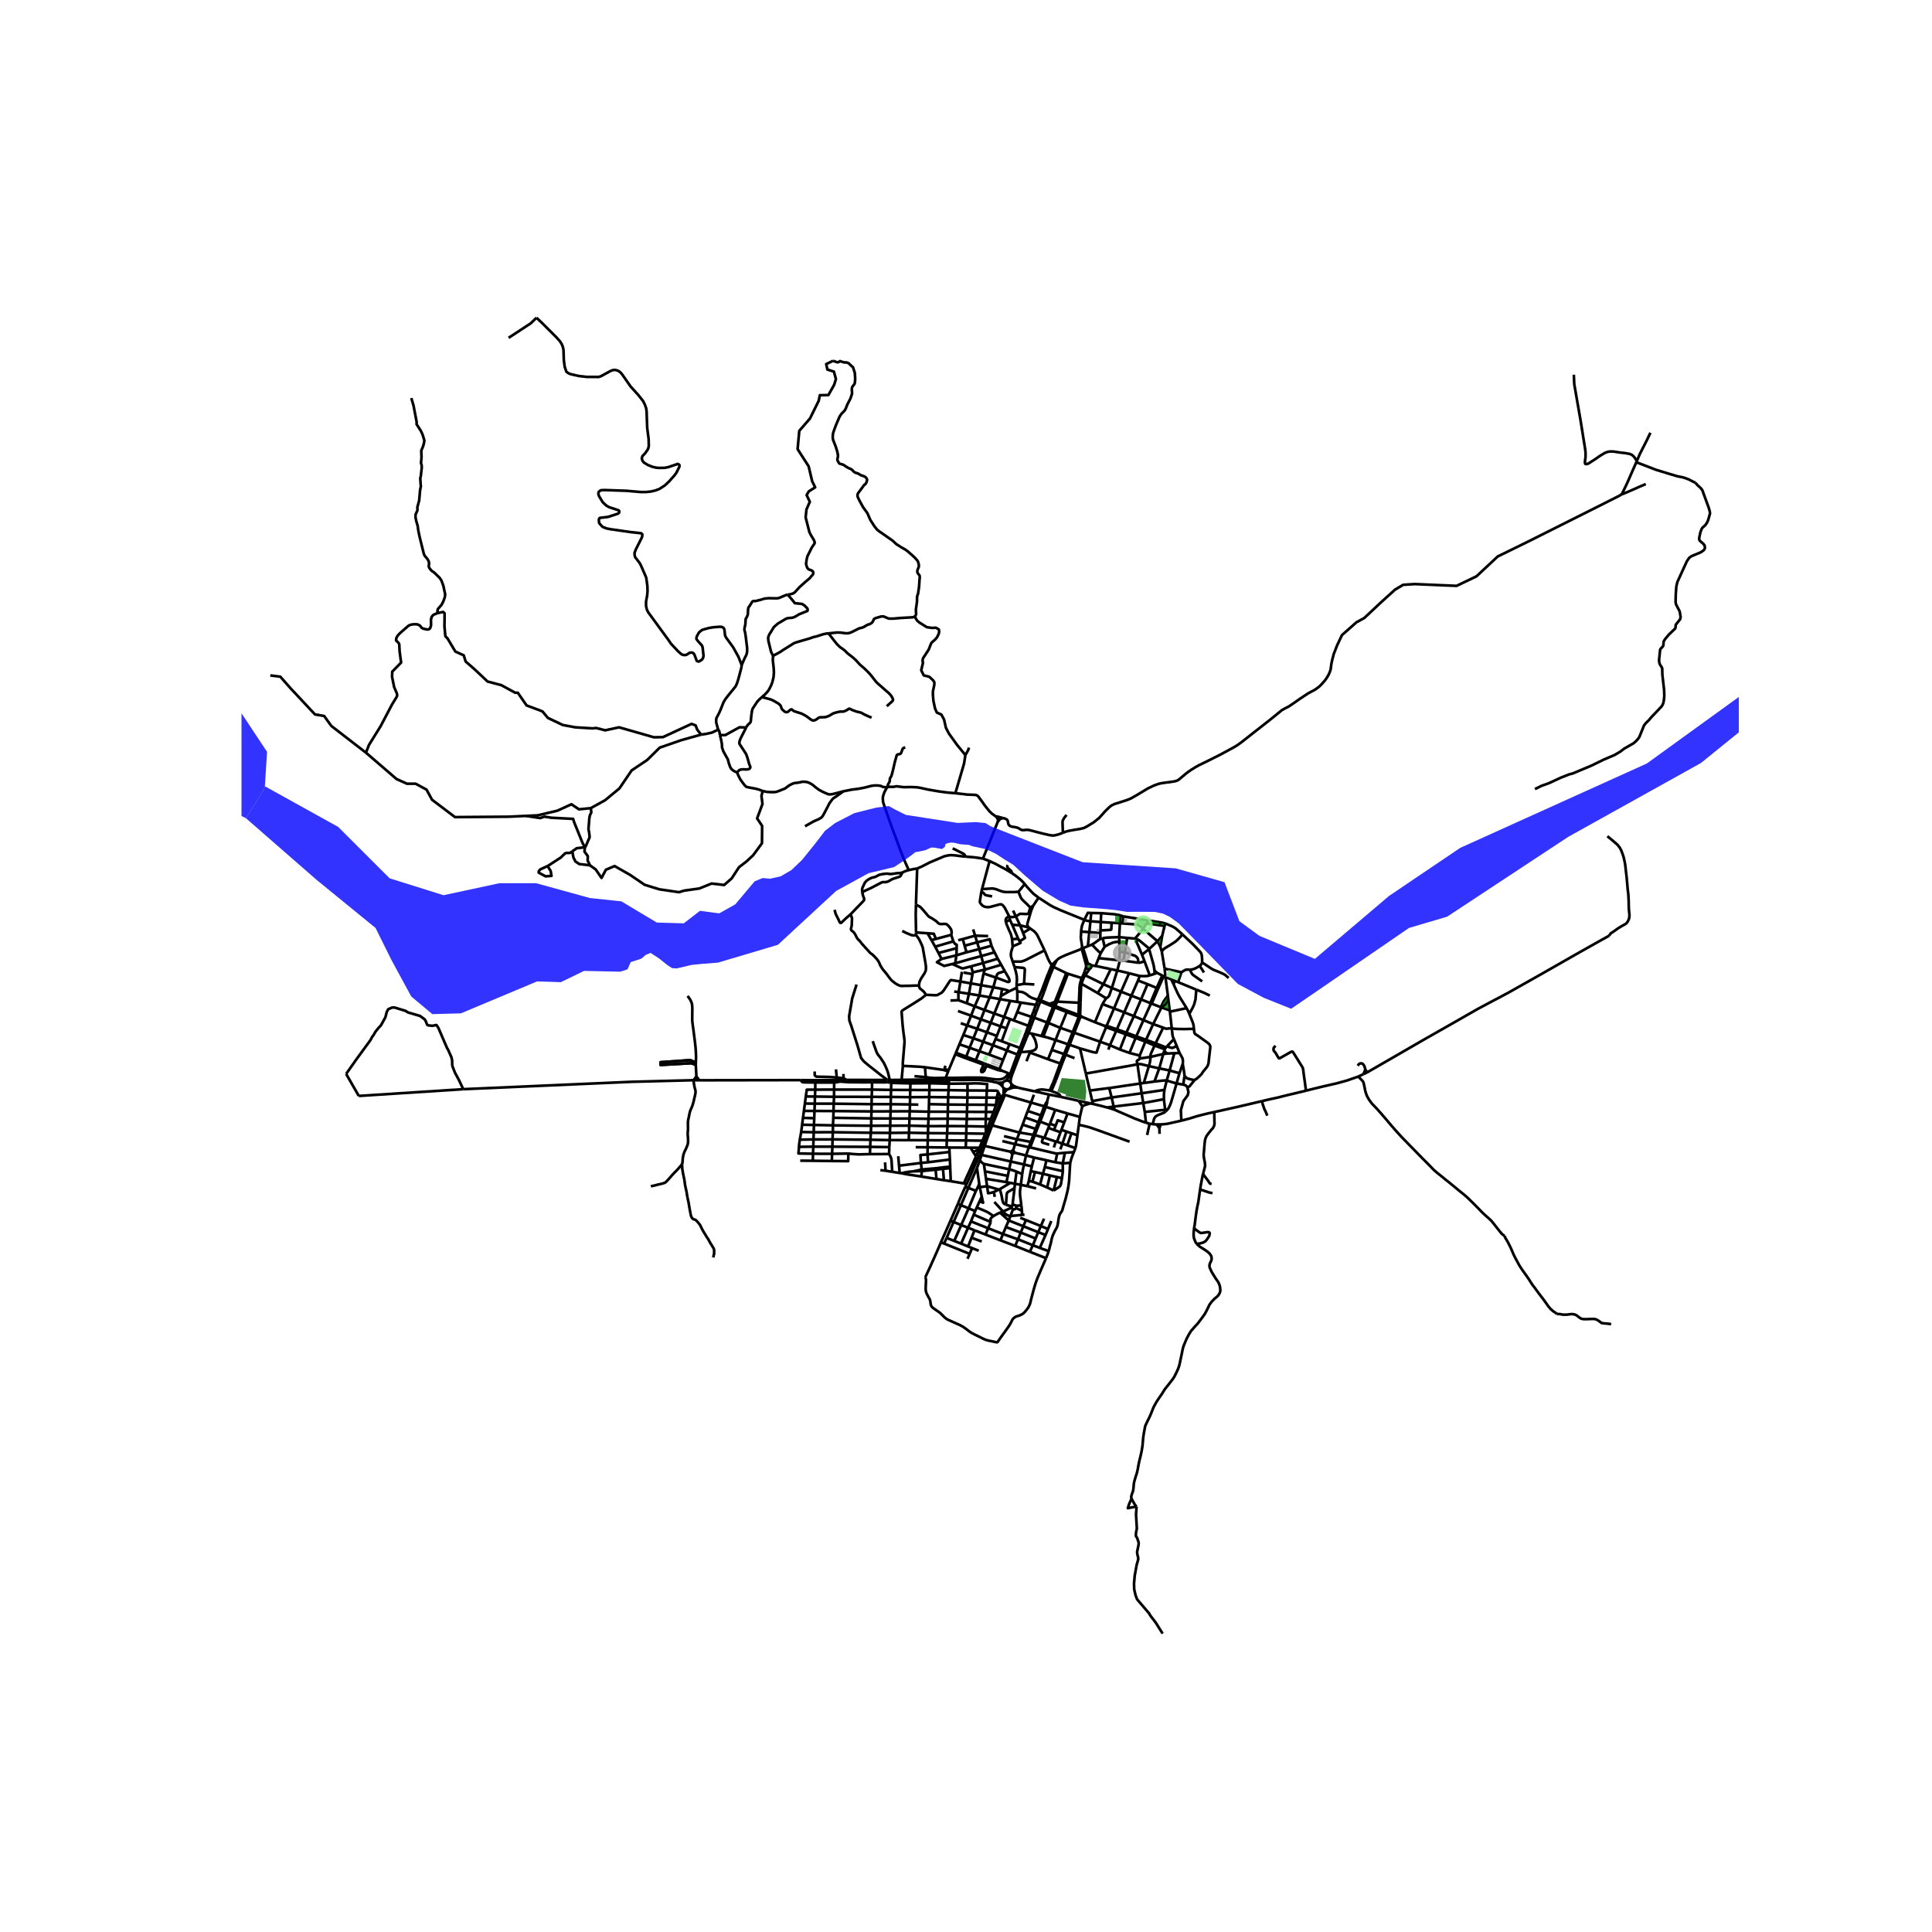 <svg xmlns="http://www.w3.org/2000/svg" xmlns:xlink="http://www.w3.org/1999/xlink" width="960" height="960" viewBox="0 0 720 720"><defs><style>*{stroke-linejoin:round;stroke-linecap:butt}</style></defs><g id="figure_1"><path id="patch_1" d="M0 720h720V0H0z" style="fill:#fff"/><g id="axes_1"><path id="patch_2" d="M90 618.6h558v-510H90z" style="fill:#fff"/><g id="LineCollection_1"><path d="m133.713 408.423 38.928-2.515M133.713 408.423l-4.712-8.202M341.798 323.652l-1.787.31-1.357.31M330.607 293.343l-.208.393-.2.342-.624 1.188-.35.994-.165.59-.05.468-.016.5.058.414.027.56.214.735 1.073 3.128 1.558 4.43 1.091 2.97 1.134 2.994 1.087 2.983 1.177 3.053.881 2.112 1.36 3.074" clip-path="url(#pf2052bf9dd)" style="fill:none;stroke:#000"/><path d="m336.37 325.066 1.434-.563.85-.232M391.93 359.66l-1.267 3.106M391.93 359.66l.678.677M389.278 354.168l1.41 3.394.506.966.737 1.133M391.93 359.66l1.916-1.84M429.576 418.939l-1.144-.172M429.576 418.939l1.472.112M434.37 414.265l-.388.286-.296.153-2.088.838-.778.408-.408.437-.303.509-.533 2.043M432.568 419.045l-1.52.006M432.568 419.045l-.498 1.414M440.26 417.634l-5.028 1.13-.7.116-1.964.165M374.74 402.766l-.483.223-.389.355M376.663 403.453l-.282-.322-.359-.243-.411-.147-.437-.041-.433.066M376.46 400.235l-.522 1.114-.29.492-.41.537-.497.388M376.663 403.453l-.03-.606.035-.438.055-.359.108-.415.36-1.133M376.663 403.453l.232.542M373.868 403.344l-.405.09-.24.032-.322.045-.576.02-.545-.007M373.868 403.344l-.183.289-.118.318-.046.307.016.31.075.301M376.017 405.786l.368-.249.288-.333.187-.394.071-.406-.036-.41" clip-path="url(#pf2052bf9dd)" style="fill:none;stroke:#000"/><path d="m379.366 405.319-1.073-.384-.259-.134-.349-.18-.352-.253-.438-.373M373.612 404.87l.156.317.222.277M371.78 403.524l.992.53.198.216.642.6M373.99 405.464l.018 2.026M373.99 405.464l.385.291.457.173.488.042" clip-path="url(#pf2052bf9dd)" style="fill:none;stroke:#000"/><path d="m376.017 405.786 1.068-.323.378-.112.332-.057.538-.023 1.033.048M375.32 405.97l.359-.056.338-.128M374.008 407.49l.849-.948.463-.572M390.917 407.906l-5.392-1.207M390.917 407.906l4.38.864M390.917 407.906l-.72 2.673M452.532 414.424l-2.624.572-2.33.583-1.863.5-2.461.773-2.994.782" clip-path="url(#pf2052bf9dd)" style="fill:none;stroke:#000"/><path d="m442.475 405.087.424 1.944-.27 1.111-1.62 2.212-.936 3.379.187 3.901M428.432 418.767l-1.366-.352M428.432 418.767l-.93 4.216M381.883 329.468l-2.339 2.874M376.928 325.27l1.735 1.217 1.776 1.423.878.886.566.672M387.052 334.54l-1.941-1.481-1.102-1.15-1.339-1.484-.787-.957" clip-path="url(#pf2052bf9dd)" style="fill:none;stroke:#000"/><path d="m385.072 337.527.438-.678.562-.869.98-1.44M404.096 342.8l-3.487-1.414-5.33-2.16-2.385-1.069-1.551-.83-4.291-2.786M392.608 360.337l4.762 2.319M392.608 360.337l.295-.68.943-1.837M392.608 360.337l-1.137 2.788M410.372 340.314l-.149 3.31M410.372 340.314l-3.71-.069M417.578 341.143l-.817-.18-1.532-.26-4.857-.389M410.024 349.942l.057-2.29M410.024 349.942l.906-.307M406.953 352.02l.783-.462.587-.418.986-.722.715-.476M406.953 352.02l-1.542.598M410.167 355.276l-1.563-1.508-1.65-1.748M403.097 353.57l-.365.168-.742.32-4.739 1.827-1.1.498-.921.433-.742.45-.642.554M406.662 340.245l-.286 3.07M404.096 342.8l1.044-2.068.275-.551 1.247.064M417.578 341.143l1 .353M417.578 341.143l-.226 2.928" clip-path="url(#pf2052bf9dd)" style="fill:none;stroke:#000"/><path d="m406.376 343.315-.413-.038-.405-.06-.582-.115-.88-.302M402.883 347.167l.198-1.444.17-.816.845-2.107M427.915 343.027l-.603 1.066M427.915 343.027l4.442.69M427.915 343.027l-9.336-1.531M406.376 343.315l3.847.309M406.376 343.315l-.418 4.064M410.223 343.624l-.097 3.128M410.223 343.624l4.045.25M417.352 344.071l1.044.067M417.352 344.071l-3.084-.197M417.352 344.071l-.27 5.171M434.308 344.159l-.301.912M432.357 343.716l.559.097.536.112.856.234M440.653 348.216l-2.43-2.158-.678-.443-.781-.427-2.456-1.03M425.977 346.106l1.335-2.013M418.396 344.138l4.573.343.836.103.492.18.74.529.94.813M423.014 349.776l2.7-3.285.263-.385M431.38 350.772l-5.05-4.322-.353-.344M402.883 347.167l3.075.212M403.274 352.696l-.452-2.915-.04-.568.071-.71.03-1.336M410.08 347.652l.046-.9M410.08 347.652l-4.122-.273M405.958 347.379l-.547 5.239M417.081 349.242l2.986.293M417.081 349.242l.045 1.673M410.93 349.635l1.57-.22 1.56-.066 3.021-.107M423.014 349.776l-2.947-.24M423.014 349.776l.674.216M405.411 352.618l-1.825.738M403.097 353.57l.49-.214M403.097 353.57l.55 1.891.509 1.931.646 2.444M403.097 353.57l.177-.874M417.376 357.904l1.292.09M417.376 357.904l-.205-.022M417.376 357.904l-.996 3.762M416.38 361.666l4.4 1.028M416.38 361.666l-2.422-.5M416.38 361.666l-2.02 6.52M414.36 368.185l3.42 1.372M414.36 368.185l-3.159-1.41M412.205 372.033l.538-.292.545-.56.265-.665.808-2.33M387.873 372.797l1.233-3.166M387.873 372.797l-1.004-.397M387.873 372.797l3.244 1.323M387.873 372.797l-.168.442M410.855 374.182l4.312 1.633M410.855 374.182l1.35-2.15M408.06 380.949l.72-1.736 2.075-5.031M393.267 374.923l.694-1.657M393.267 374.923l-.619-.247M393.267 374.923l4.486 1.755M393.267 374.923l-.23.51M397.753 376.678l-.215.487M397.753 376.678l4.197 1.562M402.519 378.432l-.57-.192M402.519 378.432l.164-4.708M402.519 378.432l.094.612M402.519 378.432l.866.582M408.06 380.949l3.431 1.307M408.06 380.949l-4.675-1.935M412.412 382.294l-.199.519M412.412 382.294l2.755-6.479M412.412 382.294l-.92-.038M412.412 382.294l3.825 1.286M419.767 384.841l-.211.605M419.767 384.841l2.794-6.158M419.767 384.841l-3.53-1.26M419.767 384.841l3.7 1.36M423.467 386.2l-.255.62M423.467 386.2l2.662-6.034M423.467 386.2l3.628 1.307M434.522 390.331l-.443.713M434.522 390.331l.398-.417M434.522 390.331l-3.874-1.509M199.93 118.408l1.896 1.78 5.646 5.638 1.272 1.451.636 1.038.433 1.147.19 1.049.111 3.648.343 2.58.608 1.763.686.546.896.381 3.016.688 3.11.352 4.325.007.841-.262 3.6-1.966.85-.33.78-.066.724.15.647.268.608.457.623.665 3.261 4.686 2.748 3.014 1.818 2.281.725 1.403.484 1.391.19 1.428.013 1.159.19 4.819.522 3.977.064 2.746-.305 1.097-1.107 1.599-.965.977-.218.767.064.452.228.598.433.561 1.514.94 1.754.695 1.387.317 1.132.073 2.044-.03 1.348-.27 3.488-1.189.407.208.242.28-.064.623-1.106 2.196-.789 1.074-1.984 2.208-1.475 1.39-1.997 1.306-1.437.574-1.73.415-1.8.194-1.979.015-5.517-.466-8.09-.28-1.322.073-.745.529-.161.316-.04.627.258.74 1.387 2.296 1.395 1.27 1.036.562 3.453 1.128.218.27.07.268-.086.344-.241.247-.359.202-3.515 1.136-3.062.367-.28.261-.104.539.115 1.135 1.03 1.195.521.342 1.221.463 1.59.305 7.517 1.074 3.79.415.406.366.013.488-.14.647-2.289 4.562-.458 1.208v.732l.204.903 1.666 2.147.457.842 1.565 3.574.47 1.148.408 2.988.063 1.94-.14 1.66-.407 2.195-.012 1.684.343 1.464.508.964 7.365 10.08 1.111 1.604 2.62 2.806 1.143.992.609.333.617.071.671-.054 1.34-.848.915-.02.379.22.406.528.884 2.36.635.249.42-.157.84-.54.438-.628.181-.858-.327-3.048-.254-.761-1.635-1.81-.399-.588-.045-.384.204-.734.756-1.339 1.003-.856.667-.26 1.967-.551 1.695-.28 2.584-.202.699.108.524.303.338.563.238 2.2.338.79 2.673 3.673 1.996 3.587 1.048 2.665.126.497M267.635 271.898l-.53-1.893-.212-.87.007-.91.088-.617.873-1.622.546-1.189.525-1.31.667-1.71.771-1.285.998-1.294 2.759-3.39.494-1.044.56-1.755 1.15-4.368.046-.694M293.586 221.627l-.452.074-.655.232-2.15.912-.624.12h-.966l-2.283-.038-1.583.157-1.426.449-1.862.463-.772-.015-.35.135-.398.56-.639 1.04-.49.665-.157.785-.038.934-.048.92-.358.89-.444.777-.117 2.003-.273 1.196-.078.576.04.523.218.68.233 1.556.523 4.305-.009 1.391-.264 1.099-.608 1.18-.608 1.369-.57 1.382M268.304 273.923l.412 1.716.303 1.552.081 1.428.452 1.33.967 1.772.717 1.233.397 1.548.538 1.48.46.658.716.605.604.286.739.366M284.238 294.784l-.737-.269-.623-.256-1.374-.354-2.454-.451-.949-.229-.654-.662-.763-1.012-.789-1.086-.762-1.512-.443-1.056M278.073 271.116l-2.107 4.131-.358 1.025-.079.583.102.456 1.31 1.988 1.098 1.697.491 1.338.71 2.512.397.942-.063.358-.187.285-.444.231-.696.097-.862-.03-.659-.01-.674.072-.61.246-.287.323-.465.537M314.279 294.906l3.077-.623 2.646-.341 2.263-.44 2.4-.608.666-.116.801-.065.93.002 1.133.158.835.385.871.122.706-.037M356.037 295.605l-2.87-.239-3.14-.406-4.198-.725-2.9-.639-1.031-.17-1.511-.091-1.319-.025-2.268.045-2.701-.328-1.174.217-1.192-.03-1.126.13M337.368 278.536l-.413.115-.222.114-.242.18-.152.235-.347.971-.144.397-.18.269-.307.198-.46.082-.288.049-.23.089-.214.243-.137.55-.522 1.831-.647 2.796-.436 1.741-.148.546-.168.423-.25.373-.155.24-.086.306-.019.452-.055.527-.202.348-.246.432-.126.194-.053.246-.312.86M314.279 294.906l-3.854 1-.903.146-.84-.06-1.131-.477-1.068-.487-1.31-.72-1.183-.867-.814-.695-.623-.463-.878-.488-.941-.342-.84-.11-.75-.011-1.692.34-1.538.184-.84.33-.954.512-1.004.731-.623.464-.954.366-1.247.5-.916.33-.775.121h-.814l-1.132-.036-.788-.061-.713-.122-.916-.207M219.872 322.482l2.119 1.526 2.182 3.169 1.621-3.05 3.242-1.375 5.86 3.348 5.362 3.648 5.486 1.674 7.295 1.077 1.932-.598 5.611-.777 4.614-1.855 4.676.54 2.805-2.453 2.744-4.186 2.805-2.153 2.432-2.272 3.304-4.485.062-6.458-1.87-2.81 1.995-5.383-.374-2.99.463-1.835M418.579 341.496l-.183 2.642M427.312 344.093l4.87.714M432.182 344.807l1.825.264M432.182 344.807l.175-1.09M434.007 345.071l-.9 3.71M433.107 348.78l-.688 4.065M433.107 348.78l-1.727 1.992M410.93 349.635l.731 3.194M420.067 349.535l-.852 5.326M431.38 350.772l-3.143 2.898M431.38 350.772l1.039 2.073M417.126 350.915l.146 3.824M411.661 352.83l1.562-.911 1.521-.636.954-.217 1.428-.15M432.419 352.845l.54 1.782M428.237 353.67l-2.643 2.135M430.257 361.732l-.265-1.706-.235-.966-1.52-5.39M423.688 349.992l.363.16.284.15.427.298.904.75 2.214 1.832.22.25.137.238M411.661 352.83l-1.494 2.446M417.272 354.739l1.943.122M417.272 354.739l-.1 3.143M419.215 354.861l-.547 3.133M424.193 358.777l-.026-.67-.082-.65-.081-.273-.14-.217-.39-.437-.27-.22-.28-.146-.58-.18-3.129-1.123M410.167 355.276l-.727 1.797M425.594 355.805l.946 2.441M423.688 349.992l-.09.664.036.418.12.449.353.747 1.487 3.535M409.44 357.073 408.266 360M409.44 357.073l7.731.809M426.54 358.246l1.934 5.254M424.193 358.777l.505-.016.372-.068 1.47-.447M424.193 358.777l-5.525-.783M405.45 359.26l-.605-2.147-.861-2.715-.398-1.042" clip-path="url(#pf2052bf9dd)" style="fill:none;stroke:#000"/><path d="m405.45 359.26-.279.126-.225.203-.144.247M406.596 359.723l-.206-.253-.282-.173-.326-.073-.332.036M406.596 359.723l1.67.277M406.094 361.047l.281-.165.208-.246.113-.297.004-.316-.104-.3M413.958 361.165l-4.656-.986-1.036-.179" clip-path="url(#pf2052bf9dd)" style="fill:none;stroke:#000"/><path d="m404.767 360.395.135.295.23.235.3.148.333.042.33-.068M404.767 360.395l-.594 1.793-.37.943-.638 1.375M404.802 359.836l-.061.277.026.282M413.958 361.165l-2.757 5.61" clip-path="url(#pf2052bf9dd)" style="fill:none;stroke:#000"/><path d="m404.44 363.462.525-.78 1.13-1.635M430.257 361.732l.961.818M430.257 361.732l-.016 1.202M397.37 362.656l-4.235 10.695M397.37 362.656l.605.226M434.322 364.11l.914 6.954M434.322 364.11l-.295-3.115M434.322 364.11l2.193.872M434.322 364.11l-.663-.303M397.975 362.882l5.19 1.624M397.975 362.882l-4.014 10.384M420.78 362.694l-3 6.863M420.78 362.694l3.968 1.032M431.218 362.55l-.977.384M431.218 362.55l1.919 1.001M430.241 362.934l-1.767.566M433.137 363.551l-2.067 4.627M433.137 363.551l.522.256M424.748 363.726l1.483.054 1.302-.045.94-.235M404.44 363.462l6.761 3.313M403.752 364.7l.24-.546.448-.692M433.66 363.807l-2.042 4.584M424.748 363.726l-.635 1.68M403.165 364.506l.587.193M403.165 364.506l-.335.815-.298 1.15M424.113 365.405l-2.48 5.67M424.113 365.405l3.54 1.363M403.093 366.676l5.989 3.41M403.093 366.676l-.561-.205M403.093 366.676l.134-.63.203-.568.322-.779M402.683 373.724l.137-4.444.033-.947.078-.904.162-.753M427.653 366.768l-2.404 5.68M427.653 366.768l3.417 1.41M411.201 366.775l-2.12 3.311M431.07 368.178l.548.213M431.07 368.178l-2.389 5.652M431.618 368.39l-2.42 5.646M417.78 369.557l3.853 1.518M417.78 369.557l-2.613 6.258M409.082 370.086l3.123 1.947M421.633 371.075l3.616 1.373M421.633 371.075l-2.664 6.196M435.236 371.064l.146 1.372M432.61 375.353l.475-.981.546-1.125.804-1.152.801-1.031M425.25 372.448l3.431 1.382M425.25 372.448l-2.689 6.235M435.382 372.436l.53 4.088M432.842 375.437l.62-.468.484-.31.398-.354.296-.448.383-.643.359-.778M428.681 373.83l.516.206M428.681 373.83l.026.65M393.96 373.266l8.116.433M393.96 373.266l-.825.085M393.135 373.351l-.487 1.325M393.135 373.351l-2.018.77M429.197 374.036l3.412 1.317M429.197 374.036l-.49.443M402.683 373.724l-.607-.025M402.076 373.699l-.126 4.541M402.532 366.471l-.091.397-.111.834-.254 5.997M392.648 374.676l-.185.505M392.648 374.676l-1.531-.556M432.842 375.437l3.07 1.087M432.842 375.437l-.233-.084M432.842 375.437l-3.093 6.216M415.167 375.815l3.802 1.456M435.912 376.524l.082.502M379.087 377.174l5.3 1.777M379.087 377.174l1.347-3.549M379.087 377.174l-1.27 3.125M418.97 377.271l-2.733 6.31M418.97 377.271l3.591 1.412M401.95 378.24l.113.628M422.561 378.683l3.568 1.483M384.387 378.951l1.024.302M384.387 378.951l-.797 2.364-.35.956M384.387 378.951l.762-2.046M385.411 379.253l.793-2.166M385.411 379.253l4.787 1.778M385.411 379.253l-1.254 3.37M426.13 380.166l2.577-5.687M426.13 380.166l3.62 1.487M390.198 381.031l-2.06 5.07M390.198 381.031l.554.205M390.198 381.031l2.265-5.85M390.752 381.236l2.286-5.803M390.752 381.236l4.397 1.812M390.752 381.236l-1.932 5.04M429.75 381.653l-2.655 5.854M429.75 381.653l3.73 1.32M433.48 382.973l-2.832 5.85M436.691 383.316l-.453-.061-.623.009-.968.129-.311-.08-.856-.34M436.691 383.316l-.697-6.29M437.481 387.238l-.33-.712-.176-.593-.284-2.617" clip-path="url(#pf2052bf9dd)" style="fill:none;stroke:#000"/><path d="m444.938 383.396-.872.05-2.904.057-2.484-.04-1.987-.147M395.149 383.048l4.609 1.616M395.149 383.048l-1.771 4.562M395.149 383.048l2.39-5.883M416.237 383.58l-.257.595M399.758 384.664l-1.735 4.498M399.758 384.664l.587.217M399.758 384.664l2.305-5.796M400.345 384.88l2.268-5.836M400.345 384.88l9.641 3.332M400.345 384.88l-1.734 4.478M383.293 385.002l1.145.178M383.293 385.002l-.965-.263M383.293 385.002l.287-.86.577-1.52M383.293 385.002l-.729 1.775M388.139 386.1l.68.176M388.139 386.1l-3.7-.92M393.378 387.61l-3.004-.956-1.554-.378M393.378 387.61l4.645 1.552M393.378 387.61l-1.404 3.659M427.095 387.507l-.264.663M427.095 387.507l3.553 1.315M409.986 388.212l3.658 1.314M409.986 388.212l2.227-5.4M402.49 390.713l4.531 1.3 1.148.245.478.005 1.34-4.051M413.644 389.526l3.71 1.597M413.644 389.526l-.605 1.643M413.644 389.526l2.336-5.35M398.023 389.162l-1.49 3.654M398.023 389.162l.588.196M398.611 389.358l3.88 1.355M398.611 389.358l-1.483 3.715M402.49 390.713l2.178 9.374M417.354 391.123l3.576 1.275M417.354 391.123l2.202-5.677M420.93 392.398l2.282-5.578M420.93 392.398l3.808.982M424.738 393.38l2.093-5.21M424.738 393.38l.035 1.092M383.804 392.243l6.78 2.497M383.804 392.243l-1.262 3.252M383.804 392.243l.187-.44M395.117 396.333l-2.237 6.093M395.117 396.333l-4.534-1.593M395.117 396.333l.632.237M395.117 396.333l1.416-3.517M395.75 396.57l1.378-3.497M395.75 396.57l-2.265 6.07M368.78 320.906l-2.451-.934M368.78 320.906l-2.805 10.432M376.928 325.27l-2.02-1.223-2.174-1.161-1.732-.955-2.223-1.025M341.354 337.112l.027-1.085.417-12.375M359.884 319.243l-1.076-.105-1.078-.116-1.681-.233-.582-.042-1.055-.066-1.18.118-1.358.325-5.443 2.305-2.984 1.54-1.649.683M365.975 331.338l-.256 1.011M379.544 332.342l-1.777.112-2.97-.015-1.035-.127-.998-.329-1.55-.598-1.014-.24-.569-.036-1.13.082-2.526.147M369.735 334.065l-1.557-.296-.604-.123-.352-.111-.31-.259-.289-.396-.382-.306-.522-.225" clip-path="url(#pf2052bf9dd)" style="fill:none;stroke:#000"/><path d="m376.052 341.42-1.3-2.53-.382-.718-.597-.732-.385-.303-.304-.116-.476.008-3.515.938-.814.112-.763-.052-.713-.172-.679-.382-.475-.523-.312-.385-.12-.228-.051-.261.039-.445.216-1.372.298-1.91M383.963 338.21l-1.106-1.13-1.637-1.561-.515-.568-.343-.598-.818-2.011M384.34 339.185l.732-1.658M384.34 339.185l-.377-.975M383.46 345.678l-.269-.281-.175-.28-.117-.258-.062-.314.062-.42 1.44-4.94M383.963 338.21l1.11-.683M378.56 341.472l.918-.49.372-.306.34-.132 2.375.086.355-.05.205-.111.26-.263.578-1.996M377.536 339.33l1.024 2.142M378.56 341.472l1.595 3.37M376.197 341.679l.685.076.631.003 1.047-.286M376.052 341.42l.145.259" clip-path="url(#pf2052bf9dd)" style="fill:none;stroke:#000"/><path d="m374.816 343.602-.02-.437.012-.411.069-.293.129-.259.22-.212.826-.57M376.197 341.679l.158 1.07M376.355 342.75l.87 1.882M376.355 342.75l-1.54.852M377.177 350.02l-.205-.964-.148-.59-.226-.674-.522-1.061-.865-2.093-.395-1.036M380.155 344.843l1.126 2.84M380.155 344.843l-2.93-.21M383.46 345.678l-1.3-.33-.915-.23-1.09-.275M377.225 344.632l2.238 5.213M383.947 346.019l-.488-.341M383.947 346.019l-2.666 1.664M389.278 354.168l-2.42-5.096-.467-.875-.459-.584-.627-.63-.723-.5-.635-.464M380.006 350.83l1.978-1.304-.703-1.843M447.999 358.66l-.008-1.27-.133-1.465-.18-.575-.381-.621-2.774-2.885-3.87-3.628M432.96 354.627l.66-.881.57-.422.895-.542.889-.527 1.43-.916.635-.44.55-.434 1.227-1.223.837-1.026M379.463 349.845l.543.985M379.463 349.845l-2.286.174M377.177 350.02l.21 2.672M380.006 350.83l.304.598M380.51 351.77l-.2-.342M377.387 352.692l2.923-1.264M377.391 358.339l-.608-1.851-.065-.823.076-.693.203-.818.243-.714.147-.748M377.391 358.339l3.12.015.81-.224.896-.351 7.06-3.61M432.96 354.627l1.067 6.368M377.391 358.339l.687 2.057M457.868 364.457l-1.375-1.192-.686-.347-.982-.46-1.877-.763-.944-.403-.88-.53-3.125-2.101" clip-path="url(#pf2052bf9dd)" style="fill:none;stroke:#000"/><path d="m447.095 359.969.482-.48.312-.415.11-.413M448.668 362.428l-.646-1.069-.927-1.39M443.4 361.359l.959-.09.787-.246.748-.351 1.2-.703M378.823 367.152l.16-2.04-.063-1.161-.116-.836-.273-1.136-.453-1.583" clip-path="url(#pf2052bf9dd)" style="fill:none;stroke:#000"/><path d="m381.635 366.641.293-5.26-.044-.201-.072-.182-.172-.18-.245-.107-.425-.047-2.892-.268M434.027 360.995l6.257 1.331M448.037 365.731l-3.265-2.28-.405-.358-.296-.433-.67-1.301M440.284 362.326l.966-.59.577-.31.487-.09 1.087.023M440.284 362.326l-1.246 3.695M362.523 362.369l-.627-2.246M362.523 362.369l-.097.653M362.523 362.369l4.474-1.019M366.541 362.787l.456-1.437M366.541 362.787l-.902 4.362M366.541 362.787l4.632 1.524M436.515 364.982l.817 1.788M436.515 364.982l1.32.544M371.173 364.31l-.99 3.63M374.452 361.935l-2.406.742-.234.213-.235.325-.404 1.096M374.452 361.935l1.456 2.492.226.58.067.385.03.213-.086.18-.119.106-.247.062-.215-.005-.393-.143-3.998-1.494M357.906 365.788l3.886.676M357.906 365.788l-.65 3.963M357.906 365.788l.575-3.636M345.028 370.74l3.281.142.659.003.339-.048.3-.157 1.36-.762.355-.374.424-.516 2.281-3.517.418-.272 3.461.549M381.635 366.641l3.847.242M381.635 366.641l-2.812.511M439.038 366.021l6.794 2.798M439.038 366.021l-1.202-.495M361.792 366.464l3.847.685M361.792 366.464l.634-3.442M361.792 366.464l-.69 3.892M378.823 367.152l.098.951M365.639 367.15l-.617 3.832M365.639 367.15l4.544.79M345.028 370.74l-.265-.546-.49-.605-.577-.538-.826-.628-.234-.442-.18-.672" clip-path="url(#pf2052bf9dd)" style="fill:none;stroke:#000"/><path d="m341.428 348.387.098.269.342.448.495.665.55 1.077.658 1.42.303.843.983 5.567.21 1.48v.949l-.07.605-.444.987-1.332 2.055-.476.972-.164.643-.125.942M316.95 340.77l.366.78.137.412.047.296.015.38-.043.67-.031 1.102-.035.5-.074.445-.172.636-.023.262.039.231.136.24.238.209.359.254.245.24.487.683.748 1.454.405.557.285.243.245.22 1.006 1.282.498.527.764.867.959 1.024.58.677.417.362.553.389.64.61.709.743.467.538.448.646.293.561.37.893.51.853.468.717.697.818.908 1.133.748 1.028.784.98.69.597.747.586.932.561.573.258.553.172.546.037 1.102-.055 1.31-.004 2.34-.082 1.52.007M378.92 368.103l.175 1.367M378.92 368.103l-2.865 1.343M370.183 367.94l3.257.599M370.183 367.94l-1.36 3.713M373.44 368.539l-.422 2.624M376.055 369.446l-.422-.276-.627-.233-1.566-.398M450.86 371.026l-2.168-1.056-1.403-.568-1.457-.583M443.23 377.848l1.254-2.325.53-1.18.507-1.87.311-3.654M376.055 369.446l-3.037 1.717M355.597 369.499l1.658.252M357.255 369.751l3.846.605M357.181 372.747l-.029-2.138.103-.858M386.144 372.413l-.668-.226-.559-.167-.44-.168-.512-.287-.6-.367-.87-.713-.607-.358-.523-.27-.617-.188-1.653-.2M379.024 373.381l.058-.563.037-.688.01-1.06-.034-1.6M361.101 370.356l3.92.626M361.101 370.356l-.823 3.513M365.022 370.982l-1.779 4.045M365.022 370.982l3.801.671M336.478 397.218l-.03-.43-.023-.407.561-6.776.11-1.554-.149-1.39-.288-2.108-.304-2.766-.296-3.905-.035-.382-.036-.313.047-.27.106-.183.366-.31 4.01-2.485 2.844-1.81 1.27-1.023.397-.366M373.018 371.163l-.316 1.182M368.823 371.653l-1.913 4.743M368.823 371.653l3.879.692M372.702 372.345l-2.151 5.356M372.702 372.345l3.771.65M357.181 372.747l-2.974.121M357.181 372.747l3.097 1.122M376.473 372.995l-2.26 5.99M376.473 372.995l2.551.386M386.869 372.4l-.164.455M386.869 372.4l-.725.013M386.869 372.4l1.306-3.124M379.024 373.381l1.41.244M380.434 373.625l5.616.865M360.278 373.869l2.965 1.158M363.243 375.027l-1.355 3.478M363.243 375.027l3.667 1.369M386.05 374.49l-.901 2.415M386.05 374.49l1.084.129M386.705 372.855l-.408 1.018-.247.617M442.218 375.705l-6.224 1.32M443.23 377.848l-.536-1.251-.476-.892M437.332 366.77l1.53 3.348.655 1.26 2.701 4.327M366.91 376.396l-1.362 3.478M366.91 376.396l3.64 1.305M357.025 376.778l4.863 1.727M370.55 377.701l-1.346 3.467M370.55 377.701l3.663 1.284M444.938 383.396l-.087-.848-.095-.627-.264-.926-1.263-3.147M361.888 378.505l-1.444 3.64M361.888 378.505l3.66 1.369M374.213 378.985l-1.333 3.493M374.213 378.985l2.201.772M365.548 379.874l-1.371 3.532M365.548 379.874l3.656 1.294M376.414 379.757l1.402.542M376.414 379.757l-1.353 3.474M377.816 380.299l5.425 1.972M369.204 381.168l-1.418 3.53M369.204 381.168l3.676 1.31M358.029 381.319l2.415.825M360.444 382.144l-1.433 3.566M360.444 382.144l3.733 1.262M383.24 382.27l-.912 2.47M383.24 382.27l.917.353M372.88 382.478l-1.384 3.575M372.88 382.478l2.181.753M375.061 383.23l-1.752 4.807M364.177 383.406l-1.419 3.53M364.177 383.406l3.61 1.292M445.166 402.523l.655-.42.588-.483.853-.8.578-.602.447-.753.398-.477 1.167-1.428.351-.723.196-.744.093-.98.387-3.383.174-1.497-.054-.415-.14-.344-.246-.38-.65-.553-3.597-2.585-.858-.528-.292-.331-.13-.404-.148-1.297M367.786 384.698l-1.372 3.525M367.786 384.698l3.71 1.355M383.99 391.803l.355-.037.95-.344.476-.277.35-.426.164-.508-.008-.59-.163-.868-.359-1.225-.467-.92-.85-1.428M359.011 385.71l-1.463 3.468M359.011 385.71l3.747 1.226M371.496 386.053l-.489 1.179M362.758 386.936l-1.414 3.537M362.758 386.936l3.656 1.287M371.007 387.232l-.95 2.29M371.007 387.232l2.302.805M437.481 387.238l1.053 2.585M437.481 387.238l-2.56 2.676M373.31 388.037l2.908 1.093M366.414 388.223l-1.411 3.54M366.414 388.223l3.643 1.298M357.548 389.178l-1.293 3.132M357.548 389.178l3.796 1.295M430.648 388.822l-.367.818M376.218 389.13l-.954 2.358M376.218 389.13l3.898 1.4M370.057 389.521l-1.459 3.488M370.057 389.521l5.207 1.967M361.344 390.473l3.659 1.29M361.344 390.473l-1.255 3.3M380.116 390.53l-.99 2.445M380.116 390.53l.783.303M381.664 386.48l-1.031 2.702-.517 1.348M380.899 390.833l1.665-4.056M380.899 390.833l-.468 1.238M375.264 391.488l-1.426 3.493M375.264 391.488l3.862 1.487M365.003 391.762l3.595 1.247M365.003 391.762l-1.344 3.356M391.974 391.269l-1.39 3.47M391.974 391.269l4.559 1.547M383.99 391.803l-.787.082-1.325.124-1.447.062M380.431 392.07l-3.24 8.432M439.593 392.426l-1.06-2.603M439.593 392.426l-1.954.065M440.774 396.474l.07-.638-.023-.467-.033-.576-.138-.422-.311-.62-.746-1.325M437.64 392.491l-1.755 6.443M437.64 392.491l-2.67.134M356.255 392.31l-.236.568M356.255 392.31l3.834 1.464M433.523 392.794l-4.818 1.093M433.523 392.794l1.447-.17M433.523 392.794l-1.508 5.356M433.523 392.794l.331-1.133M368.598 393.01l5.24 1.97M396.533 392.816l.595.257M397.128 393.073l3.323 1.266M360.089 393.774l-.23.583M360.089 393.774l3.57 1.344M428.705 393.887l-3.932.585M428.149 397.296l.276-.89.18-.853.131-1.114-.03-.552M430.28 389.64l-1.31 2.895-.155.444-.098.43-.012.478M373.838 394.98l-1.356 3.446M423.899 396.62l-.223-.969-.003-.202.077-.14.145-.142.284-.176.289-.132.305-.387M363.66 395.118l-.222.514M363.66 395.118l3.048 1.154M428.149 397.296l-1.886 6.311M428.149 397.296l3.866.854M423.899 396.62l.798-.078.678.067 2.774.687M440.774 396.474l-1.225 3.487M441.432 400.986l-.06-.746-.262-1.822-.336-1.944M336.478 397.218l6.219.318 2.033.198M353.339 399.316l-.494-.217-1.469-.407-4.477-.64-2.17-.318" clip-path="url(#pf2052bf9dd)" style="fill:none;stroke:#000"/><path d="m344.94 401.402.003-.712-.063-.702-.15-2.254M336.478 397.218l-.476 5.212M432.015 398.15l-1.789 4.908M432.015 398.15l3.87.784M372.482 398.426l-4.711-1.753M372.482 398.426l-.192.483M372.482 398.426l1.03.625M435.885 398.934l-1.087 3.755M435.885 398.934l3.664 1.027M376.46 400.235l-.636-.256M376.46 400.235l.73.267M376.46 400.235l2.666-7.26M439.55 399.961l-1.086 3.822M424.92 403.79l1.343-.183M424.92 403.79l-11.543 1.696M424.92 403.79l.549 3.641M424.92 403.79l-1.021-7.17M441.432 400.986l-.468 3.234M445.166 402.523l-1.288-.243-1.504-.408-.942-.886M336.002 402.43l-4.43.047M336.002 402.43l8.933-.11M344.935 402.32l.004-.918M352.133 402.414l-2.407-.05-4.791-.044" clip-path="url(#pf2052bf9dd)" style="fill:none;stroke:#000"/><path d="m442.475 405.087.493-.028.44-.333 1.758-2.203M434.798 402.69l-.856 3.482M434.798 402.69l3.666 1.093M430.226 403.058l2.825-.324.748-.056.452-.03.547.041M430.226 403.058l-3.963.55M440.964 404.22l-.357-.074-2.143-.363M434.37 414.265l1.056-1.156.525-1.07.452-1.147.704-2.398 1.357-4.71M442.475 405.087l-.561-.557-.38-.155-.57-.155M413.377 405.486l-7.234.935M413.377 405.486l.9 3.52M433.942 406.172l-8.473 1.26M433.749 409.639l.011-1.004v-.83l.182-1.633M406.143 406.421l.903 3.934M406.143 406.421l-1.475-6.334M425.469 407.431l.577 3.641M425.469 407.431l-11.193 1.575M414.276 409.006l.761 3.387M414.276 409.006l-7.23 1.35M433.749 409.639l-7.703 1.433M434.275 413.583l-.076-.458-.127-.787-.323-2.699M407.046 410.355l.268 1.042M407.314 411.397l-1.02-.21M412.557 412.715l-2.09-.56-3.153-.758M426.046 411.072l.578 3.317M426.046 411.072l-11.009 1.32M415.037 412.393l-2.48.322M415.037 412.393l.304 1.165M412.557 412.715l1.12.308 1.664.535M427.066 418.415l-1.314-.47-3.104-1.193-4.123-1.8-3.184-1.394M434.275 413.583l.096.682M434.275 413.583l-7.651.806M426.624 414.39l.442 4.025M410.126 346.752l3.6-.208.237-.044.144-.086.048-.15.003-.254.11-2.136M389.39 366.054l-1.215 3.222M389.39 366.054l.873.267M390.663 362.766l-.388.903-.885 2.385M390.263 366.321l1.208-3.196M390.263 366.321l-1.157 3.31M388.175 369.276l.931.355M387.134 374.619l.571-1.38M387.134 374.619l-.93 2.468M382.328 384.74l-.664 1.74M391.21 406.389l.599.203M385.525 406.7l1.228-.457.877-.168.666-.06.775.068 2.14.306M391.21 406.389l1.224-2.85M379.366 405.319l.41.104.94.238.792.168 1.34.287 2.677.583M391.809 406.592l1.227-2.853M395.298 408.77l-.3-.65-.374-.352-.624-.351-2.191-.825M374.008 407.49l-.176.327M350.66 462.964l-1.213 2.863-1.527 3.424-1.427 3.168-1.036 2.246-.631 1.353M389.824 468.893l-2.198 5.059-1.103 2.612-.643 1.82-.62 2.085-.982 3.688-.245 1.062-.187.713-.253.56-.285.588-.359.564-.704.882-.558.65-.409.336-.433.3-.863.398-.405.147-.5.142-.441.163-.323.162-.277.187-.19.16-.18.158-.185.226-.225.308-.436.893-.467.863-.635.957-.998 1.4-.744 1.032-.834 1.155-.803 1.136-.48.742-.183.146-.123.04-.153-.005-.44-.082-.931-.21-1.574-.313-1.014-.27-.997-.425-1.08-.553-1.764-.852-1.594-.818-1.045-.722-.814-.643-1.247-.881-1.169-.643-1.8-.789-2.007-.911-.682-.295-.588-.355-.623-.501-.722-.722-.412-.418-.577-.56-.857-.606-1.38-.95-.514-.399-.378-.407-.222-.408-.106-.366-.085-.643-.12-.788-.266-.665-.475-.815-.647-1.285-.218-.726-.086-.784.047-1.48.086-1.562-.043-.725-.23-.632M371.082 304.245l-1.454-1.052-.984-.953-1.642-2.055-1.216-1.74-.624-.817-.423-.63-.49-.484-.622-.262-.723-.05-1.318-.047-1.134-.036-1.337-.178-3.078-.336" clip-path="url(#pf2052bf9dd)" style="fill:none;stroke:#000"/><path d="m359.773 281.404-.504 3.199-3.232 11.002M371.87 306.185l.042-.234-.006-.248-.01-.125-.032-.261-.087-.18-.095-.192-.123-.213-.477-.487" clip-path="url(#pf2052bf9dd)" style="fill:none;stroke:#000"/><path d="m373.768 304.896-1.916-.558-.77-.093M383.4 427.52l-5.106-1.117M383.4 427.52l.498.089M383.4 427.52l-.101.401M383.4 427.52l.747-1.965M382.368 430.603l2.999.769M382.368 430.603l-4.436-1.066M382.368 430.603l-.74 3.361M382.368 430.603l.93-2.682M380.433 441.558l2.45.489M380.433 441.558l-2.2-.419M380.433 441.558l.516-3.996M380.627 449.205l-.499-3.886v-1.525l.305-2.236M365.187 432.286l.634-1.88M365.187 432.286l-1.096 2.987M366.658 433.752l-.473-.289-.609-.54-.39-.637M366.958 427.06l9.857 2.204M365.821 430.406l.645-1.917.492-1.428M369.75 419.4l-1.837 4.815-.335.983-.62 1.863M374.504 408.056l9.73 2.834M374.504 408.056l-.672-.24M369.75 419.4l1.614-3.91 3.14-7.434M373.241 409.303l-.199-.109M369.292 419.44l2.794-7.172 1.155-2.965M373.832 407.817l-.34.893-.25.593M389.156 412.283l-1.242 3.384M389.156 412.283l.585.213M389.156 412.283l-4.922-1.393M390.197 410.579l-.304.336-.737 1.368M402.426 416.249l-.38 2.916M402.426 416.249l.918-3.959M402.426 416.249l-4.571-1.28M385.296 407.98l-1.062 2.91M384.234 410.89l-1.237 3.134M377.53 428.82l.764-2.417M377.53 428.82l-.19-.016-.185.044-.16.1-.117.143-.063.173M377.932 429.537l.032-.18-.031-.18-.09-.16-.14-.123-.173-.075M377.338 429.909l-.632 2.953M377.338 429.909l.19-.015.174-.074.14-.123.09-.16" clip-path="url(#pf2052bf9dd)" style="fill:none;stroke:#000"/><path d="M376.815 429.264v.183l.062.174.117.144.16.099.184.045M375.07 440.554l.498-2.345M375.07 440.554l1.453.27M375.07 440.554l-7.607-1.25M366.658 433.752l9.435 2.005M366.658 433.752l.404 2.781M376.093 435.757l-.525 2.452M376.706 432.862l-.269 1.174-.344 1.721M378.836 436.624l-.73-.271-1.026-.328-.987-.268M380.95 437.562l-2.114-.938M381.629 433.964l-.436 1.906-.244 1.692M375.568 438.209l-8.506-1.676M367.062 436.533l.401 2.77M367.463 439.303l.399 2.749M386.132 442.888l-3.25-.841M378.836 436.624l-.603 4.515M378.233 441.139l-1.71-.316M378.233 441.139l-.143 1.639M376.523 440.823l-3.891 2.319M370.36 444.23l1.9-.905M370.36 444.23l.366 1.816M367.862 442.052l.381 2.627 1.046-.145 1.071-.305M367.862 442.052l4.398 1.273M367.862 442.052l-2.723.391M372.632 443.142l-.372.183M374.891 448.996l-.85-.53-.264-.479-.226-.845-.327-1.732-.592-2.268M383.299 427.921l.599-.312M389.228 424.003l1.479-3.664M389.228 424.003l4.231 1.416M389.228 424.003l-.402-.104M400.784 427.863l-.597 1.515M400.784 427.863l-3.027-1.047M401.534 423.084l-.364 2.665-.192 1.36-.194.754M398.857 433.344l-2.81.22M390.827 466.26l.233-.884.197-.876.374-1.318.219-1.054.163-.706.397-1.192.795-1.66.562-.986.32-.822.128-.632.136-.796.163-1.248.16-.699.168-.576.292-.62.242-.351.304-.385.183-.378.6-2.126.697-2.347.651-2.675.343-1.7.28-2.247.33-5.677.093-.961M400.187 429.378l-.55 1.383-.46 1.303-.32 1.28M382.882 442.047l.535-1.953M385.367 431.372l-.826 3.304M385.367 431.372l4.614 1.024M396.047 433.564l-2.745-.42M396.047 433.564l.812-3.967M396.11 436.475l-.036-.877-.027-2.034M400.187 429.378l-3.328.22M393.985 429.885l2.874-.288M393.985 429.885l-.683 3.258M383.898 427.609l9.522 2.247.565.029M378.294 426.403l.67-1.822M378.294 426.403l-4.743-1.166M374.172 423.405l4.792 1.176M378.964 424.58l.967-2.517M378.964 424.58l5.183.975M384.147 425.555l.505.101M384.147 425.555l.973-2.632M369.292 419.44l-.175.46M369.292 419.44l.458-.04M369.75 419.4l10.18 2.663M379.93 422.063l1.18-2.934M379.93 422.063l5.19.86M385.12 422.923l.52.107M385.12 422.923l.828-2.223M395.925 426.204l1.832.612M395.925 426.204l-2.002-.727M395.925 426.204l1.522-4.499M395.925 426.204l-.773 2.13M395.76 439.063l.35-2.588M395.76 439.063l-1.882-.411M392.671 443.682l1.915-1.25.407-.325.222-.37.166-.489.38-2.185M392.671 443.682l-2.426-1.146M392.671 443.682l1.207-5.03M383.417 440.094l.721-3.633M383.417 440.094l1.341.258M384.138 436.46l.403-1.784M384.138 436.46l1.57.32M389.98 432.396l3.322.747M389.98 432.396l-.595 2.533M388.659 437.431l2.616.636M388.659 437.431l-2.95-.65M388.659 437.431l-1.035 3.99M388.659 437.431l.726-2.502M387.624 441.42l2.621 1.116M387.624 441.42l-2.866-1.068M385.709 436.78l-.95 3.572M389.385 434.93l6.725 1.545M391.275 438.067l2.603.585M391.275 438.067l-1.03 4.469M384.54 434.676l-2.911-.712M381.629 433.964l-4.923-1.102M376.706 432.862l-10.885-2.456M365.821 430.406l-.795-.143M393.923 425.477l-.464-.058M393.923 425.477l1.303-3.525M397.855 414.968l-1.24 3.305M397.855 414.968l-4.61-1.358M395.563 421.051l1.052-2.778M395.563 421.051l-.337.901M395.563 421.051l1.884.654M401.534 423.084l.511-3.92M401.534 423.084l-2.237-.756M397.447 421.705l1.85.623M399.297 422.328l-1.54 4.488M395.226 421.952l-2.423-.853M390.707 420.339l.375-1.027M390.707 420.339l2.096.76M392.803 421.1l.595-1.55M387.127 417.778l-.17.425M387.127 417.778l.507.21M387.127 417.778l.787-2.111M391.082 419.312l.21-.522M391.082 419.312l-3.448-1.323M382.997 414.024l-.907 2.427M382.997 414.024l4.917 1.643M387.914 415.667l.54.217M382.09 416.451l-.98 2.678M382.09 416.451l4.868 1.752M386.958 418.203l-1.01 2.497M381.11 419.13l4.838 1.57M385.948 420.7l.521.16M331.573 402.477l.052.479M331.573 402.477l-.837-.001M325.25 388.012l.483 1.459.92 2.534.163.374.358.635 1.053 1.33 1.145 1.742.725 1.495.631 1.517.312 1.062.533 2.317M260.613 402.586l30.472-.05h7.411M303.83 403.428l-3.972-.06-.5-.017-.428-.148-.238-.23-.196-.437" clip-path="url(#pf2052bf9dd)" style="fill:none;stroke:#000"/><path d="m314.02 402.49-1.512.039-9.668.015-4.344-.008M313.022 403.067l.998-.577M310.868 403.424l1.094-.123 1.06-.234M325.003 403.336l-3.923.015-4.738-.045-3.32-.24M314.02 402.49l1.422-.041M303.83 403.428l7.038-.004M303.83 403.428l-.013 2.652M302.919 432.587l.063-2.62M302.919 432.587l-4.699-.04M302.919 432.587l7.06.09M309.978 432.678l.122-2.686M316.157 429.898l-.065 2.826-6.114-.046M302.982 429.967l.11-2.635M302.982 429.967l7.118.025M297.74 427.396l-.055 1.102-.135 1.365 5.432.104M316.157 429.898l-6.057.094M324.19 430.103l-3.973.103-1.84-.095-2.22-.213M324.19 430.103l7.138-.02M324.19 430.103l.108-2.699M331.328 430.084l.093-2.592M332.517 436.712l-.283-4.398-.137-.748-.274-.612-.495-.87M328.09 436.09l1.923.186M330.013 436.276l2.504.436M330.013 436.276l-.172-3.094M337.942 437.624l5.398.837M337.942 437.624l-2.018-.389M337.942 437.624l.104-.879M360.235 441.215l-.5 1.086M360.235 441.215l-1.05-.195M365.026 430.263l-.572 1.388-1.605 3.68-1.671 3.828-.943 2.056M359.186 441.02l-4.865-.814M359.186 441.02l4.541-10.049M367.437 421.863l.765-1.99M367.437 421.863l-.252.636M367.437 421.863l-.124-2.029M371.456 409.063l-3.808-.023M371.456 409.063l.87.07M371.456 409.063l.518-2.13M371.456 409.063l-.272 2.768M367.755 406.417l3.467.032.304.069.229.1.22.315M373.042 409.194l-.196-.529-.27-.57-.602-1.162M353.612 403.872l6.926-.074M353.612 403.872l.04-.755M353.612 403.872l-.123 2.385M353.612 403.872l-7.223-.176M331.625 402.956l-.01.492M331.625 402.956l-1.059.336M331.625 402.956l.505.016M353.651 403.117l-7.311-.205M353.651 403.117l.058-.7M310.868 403.424l-.024 2.63M310.548 416.566l-.118 2.82M310.548 416.566l.085-2.51M310.548 416.566l14.152.23M310.1 429.992l.108-2.655M325.003 403.336l-.05 2.724" clip-path="url(#pf2052bf9dd)" style="fill:none;stroke:#000"/><path d="m330.566 403.292-.773.074-4.79-.03M332.132 403.567l-.053 2.612M332.132 403.567l-.002-.595M332.132 403.567l7.157.173M332.132 403.567l-.516-.119M332.517 436.712l2.761.425M334.751 430.891l.294 3.527M335.278 437.137l.646.098M335.278 437.137l-.233-2.719M341.256 427.532l4.43.023M365.06 427.72l1.063-2.618M365.06 427.72l-.246.598M365.06 427.72l-3.382-.005M361.678 427.715l-1.765-.032M361.678 427.715l1.004 1.595M363.727 430.971l1.087-2.653M363.727 430.971l-1.045-1.661M353.804 427.648l6.11.035M353.804 427.648l-1.03-.012M353.804 427.648l.05 1.655M354.32 440.206l-2.553-.38M354.32 440.206l-.2-4.872M354.12 435.334l-.003-.568M354.12 435.334l-2.693.25M335.924 437.235l2.122-.49M353.853 429.303l.145 2.816M353.853 429.303l-8.183.915M343.552 436.425l5.128-.498M343.552 436.425l-.212 2.036M343.552 436.425l-.06-.591M343.552 436.425l-2.958.077M353.998 432.119l.119 2.647M353.998 432.119l-8.138 1.024M343.2 433.398l-8.155 1.02M343.2 433.398l2.66-.255M343.2 433.398l.291 2.436M345.67 430.218l-2.651.23.182 2.95M348.68 435.927l2.747-.344M348.68 435.927l.316 3.449M348.68 435.927l-.057-.533M348.996 439.376l2.77.45M348.996 439.376l-5.656-.915M351.427 435.583l.34 4.244M351.427 435.583l-.071-.54M345.86 433.143l-.19-2.925M345.67 430.218l.016-2.663M345.686 427.555l7.088.081M345.686 427.555l.057-2.626M346.389 403.696l-.05-.784M346.389 403.696l-.04 2.533M346.389 403.696l-7.1.044M346.34 402.912l-7.05.171M352.774 427.636l.062-2.666M339.289 403.74l-.072 2.455M339.289 403.74l.001-.657M338.843 419.497l-.078 2.639M338.843 419.497l.09-2.638M338.843 419.497l7.053.186M338.843 419.497l-7.094.022M338.67 424.89l.095-2.754M338.67 424.89l7.073.04M338.67 424.89l-7.104-.008M359.913 427.683l.088-2.663M360.448 411.69l.075-2.68M360.448 411.69l-.091 2.665M360.448 411.69l-7.18-.063M360.448 411.69l7.1.01M360.538 403.798l.038 2.576M367.755 406.417l.139-2.415-2.879-.238-1.908-.04-1.441.067-1.128.007M360.576 406.374l-.053 2.635M360.576 406.374l-7.087-.117M360.576 406.374l7.179.043M353.49 406.257l-.14 2.664M353.49 406.257l-7.14-.028M346.35 406.229l-.08 2.616M346.35 406.229l-7.133-.034M339.217 406.195l-.054 2.69M339.217 406.195l-7.138-.016M332.08 406.179l-.093 2.62M332.08 406.179l-7.127-.119M324.953 406.06l-.084 2.708M324.953 406.06l-14.109-.007M310.844 406.053l-.025 2.684M310.844 406.053l-7.027.027M303.817 406.08l-.121 2.572M300.303 408.612l.371-2.52 3.143-.012M300.303 408.612l3.393.04M300.303 408.612l-.347 2.643M303.696 408.652l-.054 2.655M303.696 408.652l7.123.085M310.82 408.737l-.115 2.574M310.82 408.737l14.049.03M324.869 408.768l-.061 2.724M324.869 408.768l7.118.032M331.987 408.8l-.04 2.697M331.987 408.8l7.176.084M339.163 408.884l-.05 2.714M339.163 408.884l7.107-.04M346.27 408.845l-.074 2.638M346.27 408.845l7.08.076M353.35 408.921l-.083 2.706M353.35 408.921l7.173.088M360.523 409.01l7.125.03M367.755 406.417l-.107 2.623M367.648 409.04l-.1 2.66M371.184 411.831l-.92 2.601M371.184 411.831l-3.635-.131M372.325 409.133l-.44 1.071-.701 1.627M367.549 411.7l-.085 2.68M353.267 411.627l-.043 2.674M353.267 411.627l-7.071-.144M346.196 411.483l-.058 2.818M342.243 411.672l-3.13-.074M339.113 411.598l-.082 2.536M339.113 411.598l-7.166-.1M331.947 411.497l-.069 2.67M331.947 411.497l-7.139-.005M324.808 411.492l-.045 2.703M324.808 411.492l-14.103-.181M310.705 411.31l-.072 2.746M310.705 411.31l-7.063-.003M303.642 411.307l-.111 2.72M303.642 411.307l-3.686-.052M299.956 411.255l-.359 2.739M299.597 413.994l3.934.032M299.597 413.994l-.344 2.595M303.53 414.026l-.082 2.703M303.53 414.026l7.103.03M310.633 414.056l14.13.14M324.763 414.195l-.063 2.6M324.763 414.195l7.115-.029M331.878 414.166l-.06 2.672M331.878 414.166l7.153-.032M339.03 414.134l-.097 2.725M339.03 414.134l7.108.167M346.138 414.3l-.128 2.657M346.138 414.3l7.086.001M353.224 414.301l-.055 2.605M353.224 414.301l7.133.054M360.357 414.355l-.057 2.66M360.357 414.355l7.107.025M367.464 414.38l-.092 2.629M367.464 414.38l2.8.052M370.265 414.432l-.997 2.587M369.268 417.02l-1.066 2.854M369.268 417.02l-1.896-.011M367.372 417.009l-.059 2.825M367.372 417.009l-7.072.006M360.3 417.015l-.141 2.679M360.3 417.015l-7.131-.109M353.169 416.906l-.085 2.737M353.169 416.906l-7.16.05M346.01 416.957l-.114 2.726M346.01 416.957l-7.077-.098M338.933 416.86l-7.115-.022M331.818 416.838l-.07 2.68M331.818 416.838l-7.118-.042M324.7 416.796l-.04 2.74M303.448 416.729l-.119 2.513M303.448 416.729l-4.195-.14M299.253 416.59l-.334 2.562M298.92 419.152l4.409.09M298.92 419.152l-.342 2.714M303.329 419.242l-.074 2.711M303.329 419.242l7.101.144M310.43 419.386l-.05 2.558M310.43 419.386l14.23.15M324.66 419.537l-.136 2.616M324.66 419.537l7.089-.018M331.749 419.519l-.096 2.687M345.896 419.683l-.06 2.598M345.896 419.683l7.188-.04M353.084 419.643l-.112 2.69M353.084 419.643l7.075.05M360.159 419.694l-.058 2.702M360.159 419.694l7.154.14M367.313 419.834l.89.04M368.202 419.874l.915.026M365.026 430.263l1.498-3.859 1.529-3.927 1.064-2.577M367.185 422.499l-1.062 2.603M367.185 422.499l-7.084-.103M360.101 422.396l-.1 2.624M360.101 422.396l-7.13-.063M352.972 422.333l-.136 2.637M352.972 422.333l-7.135-.052M345.837 422.281l-.094 2.648M345.837 422.281l-7.072-.145M338.765 422.136l-7.112.07M331.653 422.206l-.087 2.676M331.653 422.206l-7.13-.053M324.524 422.153l-.134 2.605M324.524 422.153l-14.144-.21M310.38 421.944l-.125 2.672M310.38 421.944l-7.125.009M303.255 421.953l-.086 2.677M303.255 421.953l-4.677-.087M298.578 421.866l-.51 2.845M298.069 424.711l5.1-.08M297.74 427.396l.128-1.23.2-1.455M303.17 424.63l-.079 2.702M303.17 424.63l7.085-.014M310.255 424.616l-.047 2.72M310.255 424.616l14.135.142M324.39 424.758l-.092 2.646M324.39 424.758l7.176.124M331.566 424.882l-.145 2.61M345.743 424.93l7.093.04M352.836 424.97l7.165.05M360.001 425.02l6.122.082M331.421 427.492l-7.123-.088M324.298 427.404l-14.09-.067M310.208 427.337l-7.117-.005M303.091 427.332l-5.351.064M258.453 402.562l2.16.024M258.453 402.562l1.078-1.41M172.641 405.908l62.785-2.753 23.027-.593M254.203 433.819l.07-.375.107-.436.014-.434.036-.573.058-.628.13-.615.1-.497.18-.538.23-.587.289-.573.31-.649.236-.6.223-.483.123-.484.08-.4.042-.524-.007-.511-.028-.697-.058-.87-.05-.628v-.587l.072-.656.036-.67-.015-.848v-.78l-.021-.794.057-.622.1-.676.152-.593.172-.911.18-.877.245-.835.346-.815.266-.587.238-.655.187-.65.187-.655.158-.732.166-.725.172-.662.101-.594.1-.483.022-.243-.014-.389-.058-.434-.165-.573-.137-.552-.122-.684-.123-.656-.137-1.217M259.531 401.153l-.237-4.33M259.531 401.153l1.082 1.433M259.294 396.824l-.537-1.08-1.558-.658-11.022.773.013 1.013 11.383-.65.935.299.786.303" clip-path="url(#pf2052bf9dd)" style="fill:none;stroke:#000"/><path d="m259.294 396.824-.786-.303-.935-.299-11.383.65-.013-1.013 11.022-.773 1.558.658.537 1.08M256.243 371.162l.934 1.308.174.318.21.472.184.406.074.28.1.537.05.555.044.657-.05 4.427.115 1.215.41 3.037.524 4.138.216 2.06.114 1.778.054 1.415-.102 3.059M371.87 306.185l-.448 1.098-1.339 3.316-.917 2.295-2.362 5.858-.475 1.22M359.884 319.243l3.19.25 3.255.479M355.366 455.387l2.74-6.251M355.366 455.387l2.851 1.154M355.366 455.387l-1.126-.488M355.366 455.387l-2.585 5.953M354.24 454.9l-3.58 8.064M354.24 454.9l2.722-6.232M389.824 468.893l-6.024-2.39M390.827 466.26l-.404 1.126-.599 1.507M364.091 435.273l-3.22 7.426M364.091 435.273l.852 5.924M360.77 457.549l2.405.944M360.77 457.549l-2.553-1.008M360.77 457.549l1.087-2.363M360.77 457.549l-2.598 5.911M365.864 445.908l-.725-3.465M365.864 445.908l-.806 1.785M365.058 447.693l1.315.522-.509-2.307M363.418 451.322l.596-1.318M363.418 451.322l-.547 1.33M363.418 451.322l-2.45-1.017M358.106 449.136l2.765-6.437M358.106 449.136l-1.144-.468M358.106 449.136l2.862 1.17M365.139 442.443l-.196-1.246M365.139 442.443l-.802.125M364.337 442.568l.606-1.37M364.337 442.568l-.64 1.223M360.968 450.305l2.73-6.514M360.968 450.305l-2.75 6.236M358.217 456.54l-2.606 5.908M361.857 455.186l1.014-2.535M361.857 455.186l6.389 2.543M369.26 455.384l-2.442-1-3.947-1.733M364.014 450.004l1.044-2.311M370.234 453.195l-1.8-1.237-.69-.376-.924-.417-2.806-1.16M363.698 443.791l-2.827-1.092M360.871 442.7l-1.136-.399M393.245 413.61l-3.504-1.114M393.245 413.61l-1.953 5.18M352.133 402.414l.283-.728M353.71 402.417l-.488.013-1.09-.016M371.78 403.524l-.547-.136-.592-.108-1.4-.303-1.472-.247-2.821-.283-1.777-.015-4.941.044-4.52-.059M341.046 229.648l.234-.366.148-.606-.078-.688-.008-.98.39-2.788.023-1.644.125-.658.25-.665.374-2.527.163-2.534.11-.98-.079-.74-.296-.366-.428-.56-.14-.591.116-.613.382-.95.117-.359-.078-.814-.234-.822-.296-.532-.888-1.016-1.1-1.01-1.238-1.084-.499-.433-.826-.56-1.528-.868-1.745-1.121-1.38-1.293-2.353-1.638-1.761-1.24-.85-.561-.833-.68-.951-1.204-1.528-2.362-1.122-2.572-1.621-2.236-1.442-2.654-.522-1.128-.101-.449.031-.463.242-.561 1.371-1.832.881-1.218.42-.217.46-.837.187-.867-.194-.494-.304-.351-.413-.307-.857-.351-.507-.135-1.099-.65-.966-.306-.553-.315-.679-.717-.561-.397-.569-.194-1.16-.658-.936-.657-.507-.165-.88-.247-.257-.187-.281-.478-.343-.628v-.546l.14-.486.079-.755-.196-1.166-.623-2.063-1.036-2.647-.117-1.024.109-1.286.366-1.144.795-2.123 1.294-3.028.701-1.047.717-.717.476-.501.413-.74.53-1.406 1.153-2.212.514-1.436.148-.658-.055-.807-.054-.62.125-.823.498-.725.328-.36.202-.538.118-1.427-.133-2.266-.686-2.1-.997-.883-.6-.605-.803-.33-.67.03-.85-.201-.904-.314-.343.27-.483.179-.506-.09-1.263-.486" clip-path="url(#pf2052bf9dd)" style="fill:none;stroke:#000"/><path d="m293.586 221.627.375-.06.779-.165.795-.217.638-.433 1.84-2.004 2.135-1.906 1.551-1.301.631-.784.553-.569.187-.396.008-.404-.07-.321-.195-.24-.358-.246-.951-.337-.382-.276-.296-.41-.242-.637-.194-.852.21-1.502.304-1.264 1.605-3.222 1.052-1.57.055-.418-.312-.838-1.036-1.712-.632-1.226-1.403-5.517.313-2.93 1.247-2.871-1.185-2.512.81-1.376 2.37-1.495-1.123-2.273-1.309-5.561-4.115-6.4.623-6.818 3.99-4.605 3.243-6.58.436-2.092 3.18-.06 2.182-3.888.623-2.093-.748-2.751-2.431-.778-.437-2.034 2.564-1.24M324.829 267.436l-1.002-.393-1.547-.699-.635-.324-.354-.236-.304-.153-.468-.138-1.426-.344-1.664-.621-.454-.256-.189-.092-.157-.061-.143-.002-.138.028-.119.065-.417.3-.884.456-.597.205-.495.026-.58-.007-.335.03-1.002.224-.939.258-.576.216-.44.266-.507.329-.604.303-.787.302-.476.131-.962.06h-.791l-.39.04-.335.125-.405.32-.76.505-.55.187-.37.004-.338-.052-.452-.258-1.029-.763-.768-.564-.86-.482-.94-.468-1.69-.541-.78-.232-.435-.198-.251-.221-.357-.305-.204-.038-.216.044-.217.142-.771.654-.33.165-.305.034-.264-.05-.313-.1-.289-.224-.514-.471-.315-.318-.125-.273-.183-.56-.152-.367-.234-.328-.627-.546-1.212-.692-.807-.445-.506-.239-.51-.19-3.063-.808M288.17 244.562l-.101.433-.063.59.024.68.304 2.752.085 1.607-.14 1.712-.405 1.726-.429 1.211-.818 1.645-.561.808-.95 1.039-1.146 1.031M278.073 271.116l.177-.346.467-.658.857-.807.21-.411.227-2.385.25-1.667.186-.658.374-.598 1.403-2.123.78-.83.966-.837M195.957 304.062l4.4-.207 7.357-1.734 5.237-2.393 2.806 1.884 4.426-.448M261.287 273.768l-7.313 2.04-8.105 2.81-4.676 4.606-5.798 3.886-4.551 6.698-5.361 4.426-5.3 2.93" clip-path="url(#pf2052bf9dd)" style="fill:none;stroke:#000"/><path d="m217.966 315.744.342-.404 1.435-3.348-.188-1.735-.249-1.256.343-4.253.218-.979.499-.986-.183-1.62M506.174 401.213l.88.857.414.433.42.474.242.43.215.923.253 1.151.109.706.125.483.151.541.388 1.107.637 1.162.359.56.822 1.144 1.154 1.185 1.102 1.192 1.282 1.446 1.23 1.424 2.729 3.225 1.874 2.13 1.913 2.086 7.223 7.4 3.383 3.408 1.256 1.32 1.528 1.31 1.684 1.318 1.342 1.134.605.447.76.621 1.644 1.346 2.022 1.68 1.59 1.269 1.437 1.248 1.45 1.42 1.177 1.166 1.436 1.46 1.47 1.514 1.232 1.144 1.056.92.947.881.888 1.08 1.415 1.82.923 1.144.775.922.916.706M580.189 489.683l-.667-.582-.67-.414-.978-.86-.81-.945-1.157-1.637-1.033-1.42-1.15-1.472-1.137-1.548-.756-1.05-.701-.885-.659-1.013-.69-1.088-.915-1.337-1.002-1.388-.767-1.116-.795-1.192-.819-1.503-.806-1.494-.627-1.271-.791-1.868-.589-1.252-.82-1.61-.73-1.195-.488-.993M506.174 401.213l1.974-.932M486.7 406.468l3.015-.768 4.029-.967 2.416-.552 2.073-.471 1.831-.508 1.879-.516 4.231-1.473M268.304 273.923l-.165-1.05-.192-.6-.312-.375" clip-path="url(#pf2052bf9dd)" style="fill:none;stroke:#000"/><path d="m261.287 273.768 1.837-.266 2.158-.478 1.511-.69.842-.436M300.016 307.929l2.548-1.458.904-.485 1.644-.704.99-.605.46-.515.39-.666 1.503-2.848.663-1.312.39-.534.74-.998.359-.351 1.005-.625 2.667-1.922M308.783 236.049l.296-.025 2.743-.299 1.278.008 2.175.284.857-.038.795-.209.818-.366 1.73-.882.826-.404.444-.067.74-.21.554-.253.857-.524.553-.284.57-.15.693-.38.304-.277.304-.42.272-.65.203-.298.538-.255 2.034-.605.53-.022.49.044.834.359.593.262.499.15 1.629.007 2.392-.224 4.785-.27.429-.112.498-.291M359.773 281.404l-3.117-3.827-2.993-4.157-1.153-2.187-.686-3.08-.997-1.853-1.69-.743-.654-1.465-.624-2.871-.187-2.243v-1.315l.53-2.541v-.867l-.405-.658-1.465-1.375-.748-.21-1.31-.299-.966-1.913.655-2.751-.156-.898.187-.836 2.12-3.26.873-2.242.343-.449 1.122-.987.748-.866.686-1.436.125-.867-.157-.658-1.09-.628-1.372.09-1.964-.269-2.743-1.704-.873-.718-.592-.957-.174-.716M308.783 236.049l-.78.065-1.16.232-2.495.8-1.278.306-1.535.538-4.489 1.301-.95.321-.522.284-.99.629-2.907 1.801-.834.598-1.91 1.032-.537.262-.226.344" clip-path="url(#pf2052bf9dd)" style="fill:none;stroke:#000"/><path d="m293.586 221.627 1.878 2.197.733.957 2.68.284 1.014.643 1.044 1.106.057.59-.077.27-3.117 1.255-1.466.897-.904.359-1.839.18-.592.179-3.086 1.824-1.496 1.315-1.746 2.81-.343.868-.063.448.125 1.166.998 4.007.784 1.58M359.046 362.431l3.38.591M355.035 316.159l3.854 1.924.292.191.26.255.443.714M372.833 462.23l5.479 2.089M372.833 462.23l-5.57-2.15M372.833 462.23l.947-2.34M368.246 457.73l5.534 2.16M368.246 457.73l1.014-2.346M368.246 457.73l-.983 2.35M367.263 460.08l-4.088-1.587M370.234 453.195l-.522.4-.37.341-.217.383.004.56.131.505M372.686 451.918l-1.02.46-1.432.817M380.87 452.762l-.025-1.524M380.87 452.762l-4.292.416M380.87 452.762l.924-.116M373.79 451.482l-1.104.436M373.79 451.482l3.242-1.431M373.79 451.482l-3.23-3.553M376.578 453.178l-.663-.111-.7-.292-.55-.396-.875-.897M376.578 453.178l-.645 1.662M376.578 453.178l.946-2.536M375.933 454.84l-1.07 2.446M375.933 454.84l-3.247-2.922M375.933 454.84l5.43 2.15M380.845 451.238l-.218-2.033M380.845 451.238l-2.19-1.044M380.627 449.205l-2.074.163M378.553 449.368l-.201-.184-.252-.112-.276-.03-.272.057-.239.137M378.655 450.194l.062-.209.004-.217-.057-.21-.111-.19M377.524 450.642l.292.044.26-.022.24-.097.2-.161.14-.212M377.032 450.05l.106.248.386.344M377.058 449.592l-.047.227.02.232M377.058 449.592l-2.167-.596M377.313 449.236l-.152.162-.103.194M378.09 442.778l-.72.418-1.691.994-.359.307-.148.538-.28 3.961M378.09 442.778l-.777 6.458M365.868 462.673l-3.806-1.394M362.062 461.28l1.113-2.787M362.062 461.28l-1.287 3.245M355.61 462.448l-2.83-1.108M355.61 462.448l2.562 1.012M358.172 463.46l2.603 1.065M360.775 464.525l1.499.606M362.274 465.131l-.92 2.139M362.274 465.131l2.455.98M360.56 469.115l.794-1.845M350.66 462.964l1.16.473M351.82 463.437l9.534 3.833M351.82 463.437l.96-2.097M374.452 361.935l-1.318-2.388M370.64 354.895l1.198 2.394M370.64 354.895l-4.959 1.404M369.513 352.442l.552 1.342.575 1.11M373.134 359.547l-1.296-2.258M373.134 359.547l-6.137 1.803M366.365 358.891l.619 2.105.013.354M362.662 346.357l.725 2.347M371.838 357.29l-5.473 1.601M366.365 358.891l-.684-2.592M366.365 358.891l-4.47 1.232M365.681 356.299l-.751-2.602M355.988 358.994l5.224-1.494 4.47-1.201M387.705 373.24l4.758 1.941M387.705 373.24l-1-.385M402.063 378.868l.55.176M402.063 378.868l-4.525-1.703M397.538 377.165l-4.5-1.732M393.038 375.433l-.575-.252M390.663 362.766l.808.359M434.079 391.044l-.225.617M434.079 391.044l-3.798-1.404M430.28 389.64l-3.449-1.47M415.98 384.175l3.576 1.27M412.213 382.813l.636.257 3.131 1.105M419.556 385.446l3.656 1.374M423.212 386.82l3.62 1.35M420.96 425.472l-11.833-4.28-2.954-1.031-1.66-.434-2.468-.562M393.398 419.55l.785-2.046 2.432.77M393.46 425.42l-.72 2.207M388.826 423.9l-3.185-.87M391.046 426.619l-2.302-.722-.296-.13-.114-.161-.019-.217.05-.206.461-1.284M390.827 466.26l-3.325-1.196M373.78 459.89l5.6 1.964M373.78 459.89l1.084-2.604M383.8 466.503l-5.488-2.184M383.8 466.503l1.103-2.44M389.09 454.161l-1.186 2.748M384.903 464.063l2.6 1M384.903 464.063l-5.523-2.21M384.903 464.063l1.056-2.51M172.641 405.908l-1.652-3.498-1.403-2.572-.935-2.362-.124-.568-.031-1.674-.25-1.197-1.278-2.87-.405-.688-3.18-7.385-.623-.987-.187-.12-.998.21-.467.09-1.59-.18-.312-.209-.623-1.495-.343-.538-1.714-1.256-4.49-1.315-.903-.569-3.897-1.196-.748-.09-.467.09-1.372.598-.53 1.047-.499 1.944-1.683 3.05-.842.866-1.184 1.465-.748 1.316-.499.628-.187.418-.499.868-5.206 7.116-3.771 5.376M470.29 410.355l-9.158 2.152-3.111.688-5.489 1.229" clip-path="url(#pf2052bf9dd)" style="fill:none;stroke:#000"/><path d="m448.334 437.525.537-2.064.23-.838-.05-1.21-.27-1.36-.186-1.156-.02-.72.16-1.683.183-2.316.125-1.04.18-.825.436-.968.573-.818 1.11-1.372.662-.714.382-.733.183-.515.035-.475-.03-1.495-.032-1.083-.01-1.716M509.498 399.644l-1.35.637M509.498 399.644l-.675-1.121M599.717 348.684l-5.458 3.048-6.819 3.841-12.515 7.147-12.68 7.152-11.508 6.113-5.398 3.09-3.567 2.038-11.273 6.403-17.19 9.935-3.811 2.193M508.823 398.523l-.675 1.758M505.979 397.17l.433-.61.39-.227.494-.071.491.157.413.422.312.612.311 1.07M609.81 172.256l.186-.435M604.147 184.311l.36-.332 1.855-3.858 1.816-4.157 1.632-3.708M631.852 179.93l-1.222-.587-1.232-.657-1.293-.494-1.154-.344-1.901-.373-3.6-1.077-4.349-1.33-7.29-2.812M604.147 184.311l1.502-.58 2.712-1.169 2.482-1.11 2.498-1.054M396.123 310.337l1.158-.45 1.403-.329 1.816-.329 2.072-.329 1.349-.321 1.27-.658 2.4-1.472 2.05-1.637 2.237-2.504 1.496-1.458.763-.62 1.177-.591 1.668-.516 3.117-1.009 1.349-.553 2.158-1.226 4.177-2.52 2.206-1.046 1.73-.643 1.184-.261 4.77-.658.966-.276.694-.412 2.548-2.145.764-.598 1.286-.882 1.433-.904 1.364-.77 3.609-1.765 4.27-2.137 5.07-2.744 1.609-.972 1.792-1.323 4.294-3.386 6.173-4.837 4.215-3.431 1.076-.606 1.403-.702 1.332-.89 2.985-2.085 2.914-1.921 1.093-.6 1.3-.671.927-.643.81-.598 1.053-1.062 1.036-1.166.74-1.039.741-1.27.483-1.122.265-.942.25-1.936.35-1.6.554-2.1 1.241-3.186 1.795-3.797 5.385-4.773 2.937-1.605 6.65-6.222 4.814-4.344 3.019-1.8 4.324-.274 15.583.666 7.425-3.562 7.915-7.396 11.34-5.557 22.315-11.192 11.695-5.889.592-.388.045-.042" clip-path="url(#pf2052bf9dd)" style="fill:none;stroke:#000"/><path d="m572.026 294.063 2.478-1.219 2.758-.987 4.364-2.025 3.188-1.256 1.325-.344 6.92-2.9 4.621-2.258 3.983-1.69 2.197-1.293 1.419-1.09 3.475-1.997.756-.635.772-.8.647-.89 1.73-4.283.608-.822 1.426-1.413.506-.665 4.03-4.239.405-.65.265-.695.21-1.19.125-1.404-.07-2.123-.663-5.883-.04-2.142-.155-.452-.685-1.07-.219-.567-.124-1.032.39-3.843.17-.41.912-.95.125-.418.11-1.211.147-.449.538-.762 1.247-1.503 2.377-2.28.148-.523.03-.77.142-.247 1.527-1.929.171-.815-.343-2.093-1.371-2.631-.156-.793.062-2.885.219-3.006.39-1.66 3.537-7.714.873-1.286.842-.598 3.49-1.465 1.076-.763.336-.485.132-.494-.187-.86-.483-.598-1.278-1.106-.187-.403-.032-.554.422-2.093.498-1.331.312-.478 1.06-.942.607-.912.421-.882.717-2.527-.093-.793-.327-1.21-2.011-5.503-.327-.972-.312-.538-.561-.628-.998-.897-.788-.91M609.996 171.82l1.089-2.561 2.602-5.114 1.364-2.863M586.521 139.648l.156 3.498 2.369 13.635 1.714 10.703.125 1.197v1.614l-.25 1.974.125.598.25.09.405-.06.413-.08 2.54-1.615 1.894-1.315 1.785-1.085.732-.29.67-.188.663-.075 1.177.023 1.052.157 1.426.224 1.831.195 1.746.314.748.328.49.352.43.47.343.502.64 1.007M421.724 558.572l-.148-.52.012-.343.09-.392.144-.52.28-.695.21-.74.094-.732.07-.8.078-.92.171-.828.406-1.428.56-1.756.297-1.278.218-1.286.312-1.532.21-.911.195-.73.312-1.37.21-.965.335-2.07.148-1.741.141-1.532.241-1.525.355-1.887.093-.538.098-.277.378-.803.346-.717.749-1.51.518-1.147.421-1.091.658-1.618.873-1.592.608-.986.857-1.256.865-1.248.46-.763.632-.979.888-1.09 1.083-1.406.655-.807.732-1.084.748-1.472.663-1.45.366-.972.28-1.068.328-1.57.49-2.324.328-1.652.293-1.012.62-1.507.544-1.27.788-1.494.85-1.368 1.285-1.487 1.193-1.264 1.792-2.384.927-1.323.787-1.48.912-1.906.78-1.038 1.063-1.114.927-.77.503-.53.46-.751.19-.535.087-.553-.067-.744-.078-.65-.268-.848-.402-.878-.838-1.189-1.033-1.64-.658-1.121-.596-1.364-.133-.58.07-.549.13-.511.432-.853.175-.586.016-.408-.047-.467-.117-.422-.476-.737-.444-.463-.946-.751-1.231-.792-1.138-.71-1.17-1.024M444.998 457.681l-.12 1.32-.074 1.139.124 1.196.51 1.349.527.893" clip-path="url(#pf2052bf9dd)" style="fill:none;stroke:#000"/><path d="m444.998 457.681.678.613.963.71.55.355.268.116.358.022 2.116-.321.592.03.234.201.086.27-.18.859-.817 1.308-.562.672-.747.48-1.236.38-1.336.202M447.244 443.274l-.32 2.262-.375 2.578-.323 1.465-.3 1.607-.304 2.145-.398 3.147-.226 1.203M470.29 410.355l2.99-.703 2.703-.58 3.184-.803 7.532-1.801M475.352 389.725l-.623.68-.11.291-.015.45.04.29.1.225.453.5.32.441.45.815.58.95.158.06.226-.042 3.69-2.104.639-.336.292-.041.216.062.166.24.218.348 1.387 2.205.97 1.57.885 1.405.14.325.129.609.183 1.525.362 2.56.491 3.715M448.334 437.525l.728.959 1.196 1.607.5.788.163.172.246.1.358.039M447.244 443.274l.233-1.453.323-1.708.393-2.047.14-.54M447.244 443.274l.801.259.873.298 1.473.505 1.446.33M580.189 489.683l1.077.022 1.276.237 1.477-.026 1.029-.135.713-.063.893.097.81.321 1.247.957.55.321.599.161 1.263.049 1.753-.083h1.294l.755.183.967.58.959.732.37.078 1.013.098.982.082 1.2.18M470.29 410.355l.27 1.102.611 1.809.628 1.285.475 1.234M599.717 348.684l.38-.622.256-.285.733-.455.803-.576 1.356-.95 1.02-.612 1.567-.868.46-.426.366-.545.413-.927.132-.635.047-.718-.194-2.033-.063-1.196-.039-2.258-.124-2.242-.226-1.794-.125-1.517-.273-3.028-.312-2.69-.21-1.876-.187-1.1-.374-1.711-.328-1.091-.67-1.75-.49-.89-.874-1.098-1.885-1.637-1.855-1.517M401.934 410.25l-1.766-.426-2.536-.546-2.334-.508M375.552 322.39l-.12.21-.043.224.05.326.106.218.191.238.596.523.46.414.156.21.035.26-.055.257M386.705 372.855l-.56-.442M367.77 396.673l-1.062-.4M367.77 396.673l-.194.528M367.576 397.2l4.714 1.709M367.576 397.2l-.809 1.804-.183.191-.206.176-.265.112-.3-.027-.082-.07-.051-.109-.035-.176.02-.186.093-.31.312-.62.14-.337.297-.88" clip-path="url(#pf2052bf9dd)" style="fill:none;stroke:#000"/><path d="m366.507 396.769-.297.88-.14.336-.312.62-.093.31-.02.186.035.176.051.109.081.07.3.027.266-.112.206-.176.183-.19.809-1.804M366.507 396.769l.201-.497M366.507 396.769l-3.069-1.137M359.86 394.357l3.578 1.275M359.86 394.357l-3.841-1.48M372.29 398.909l1.222.142M356.019 392.878l-2.486 5.934M373.512 399.051l2.312.928M403.586 353.356l-.312-.66M392.88 402.426l-.446 1.113M392.88 402.426l.605.215M385.149 376.905l1.055.182M402.613 379.044l.772-.03M412.213 382.813l-.722-.557M341.383 347.492l.01.562.035.333M336.236 346.944l1.382.683 1.954.828.599.115.45.037.407-.06.4-.16M321.326 332.552l-.043-1.08.07-.423.097-.28.827-1.757.405-.497.471-.448.768-.494.685-.348.663-.22.717-.146.358-.153.394-.183.53-.299.48-.217.77-.187 1.275-.186.775-.053.46.049.351.078.428.011.554-.026 1.586-.228.604-.086.537.015h.448l.835-.328" clip-path="url(#pf2052bf9dd)" style="fill:none;stroke:#000"/><path d="m321.326 332.552.767-.475 2.487-1.133 3.085-1.615.998-.512.354-.086.382.004.647.004.635-.138.464-.191 1.282-.74.545-.216.562-.172 1.745-.583.281-.195.81-1.438" clip-path="url(#pf2052bf9dd)" style="fill:none;stroke:#000"/><path d="m316.95 340.77 2.689-2.792 1.574-1.622.62-.658.19-.314.043-.258-.07-.37-.386-1.02-.284-1.184M311.027 339.062l.343 1.33.215.509.448.882.607 1.259.215.508.163.266.094.086.158.04.146-.014.142-.092 1.63-1.541 1.762-1.525M373.768 304.896l-.65.148-.303.178-.255.176-.182.184-.13.197-.378.406M396.123 310.337l-1.363.53-1.399.381-.627.108-.655.008-1.017-.161-2.68-.613-3.43-.894-1.028-.276-.815-.15-.506-.022-.791.086-.705.03-.351-.063-.386-.161-.569-.366-.53-.277-.686-.187-1.644-.273-.526-.216-.354-.3-.265-.384-.22-1.157-.177-.384-.263-.25-.73-.35-.638-.1M308.783 236.049l1.839 2.39 1.348 1.682 1.068 1.032.88.598.975.74.728.75.476.43.798.614.959.74 1.021.912 1.566 1.726 1.684 1.45 1.667 1.63.827.95 1.698 2.19.628.677 1.075.945 2.155 1.892 1.145.979.71.8.335.53.397.819.047.232-.039.194-.09.21-.167.183-2.042 1.846M331.616 403.448l-1.05-.156M332.13 402.972l7.16.111M382.564 386.777l-.9-.297M393.485 402.64l-.449 1.099M393.036 403.739l-.602-.2M353.339 399.316l.194-.504M353.339 399.316l-.923 2.37M356.53 353.362l-6.776 1.78M356.53 353.362l-.102 2.646M355.271 350.818l.587.906.673.348-.002 1.29M356.428 356.008l3.759-1.115M356.428 356.008l-5.535 1.351M356.428 356.008l-.44 2.986M355.988 358.994l-1.112.265M434.97 392.625l-1.116-.964M396.123 310.337l-.089-1.87-.039-1.338-.023-.688.031-.448.148-.382.358-.687.96-1.24M352.377 397.177l-.288.706-.02.168.032.176.081.146.199.153 1.152.286M189.54 125.905l8.292-5.443 2.099-2.054M343.491 435.834l-2.897.668M343.491 435.834l5.132-.44M348.623 435.394l2.733-.35M351.356 435.044l2.76-.278M340.594 436.502l-2.548.243M372.325 409.133l.717.061M389.74 412.496l.482-1.437-.025-.48M389.74 412.496l-1.286 3.388M383.898 427.609l.754-1.953M384.652 425.656l.989-2.626M385.64 423.03l.83-2.17M386.47 420.86l1.164-2.871M387.634 417.989l.82-2.105M432.07 420.459l-1.022-1.408M432.07 420.459l.07 2.108M421.724 558.572l.308.58.85 1.501.42.546.261.237" clip-path="url(#pf2052bf9dd)" style="fill:none;stroke:#000"/><path d="m421.724 558.572-.261.485-.624 1.316-.53 1.673 3.254-.61M433.277 608.792l-2.556-4.065-2.12-2.78-.312-.627-4.52-5.29-.591-1.555-.5-2.211-.062-2.062.25-2.93.717-4.005.592-2.092v-.568l-.374-1.644-.031-.657.53-2.57.062-.807-.592-1.824-.468-.658.063-1.284.311-1.525-.311-5.14.198-3.062M406.294 411.188l-.982.31-.705.213-.69.277-.573.302M401.934 410.25l.35.478.363.5.405.617.292.445M401.934 410.25l1.409.3 2.95.638M359.735 442.301l-1.784 3.985-.989 2.382M136.387 280.512l-12.9-9.966-2.682-3.708-3.428-.598-9.165-9.808-3.74-4.246-3.741-.478M219.872 322.482l-.873-1.763.062-1.675-1.247-1.674.152-1.626M213.283 317.263l1.628-1.145 3.055-.374" clip-path="url(#pf2052bf9dd)" style="fill:none;stroke:#000"/><path d="m195.957 304.062 5.367.81 1.559-.538 2.618.418 8.074.418.373 1.197 3.18 7.863.838 1.514M213.283 317.263l.416 2.29.749 1.495 1.433.956 3.99.478M195.957 304.062l-6.416.301-19.982.15-8.541-6.46-2.057-3.766-4.053-2.213h-3.242l-3.865-1.734-11.414-9.828M162.978 228.51l-.343.15-1.029.419-.53.508-.249.419-.218.896.032 2.153-.313.987-.187.269-.53.269h-.53l-1.371-.299-.53-.269-.748-.927-.935-.419-1.278-.03-1.029.15-.717.27-.468.328-2.96 2.602-.874.927-.467.867-.094.897.936.927.249.507.125 2.602.56 4.216-2.306 2.362-.998 1.017-.062 1.943.78 3.827.997 2.303.125.688-.125.538-1.808 2.96-4.208 8.013-4.396 7.086-1.092 2.846M162.978 228.51l2.155-.454.56.508-.03 2.93-.031 1.914.342 3.678.78.807 2.96 4.934 3.118 1.406.686 2.272 3.491 3.05 4.676 4.425 5.175 1.376 5.143 2.81h.967l3.272 4.725 5.892 2.213 2.058 2.451 5.548 2.632 4.676.867 6.453.388 1.278-.149 3.366.867 5.206-1.106 12.968 3.708 3.366-.06 10.662-4.934 1.527.569.593 1.584 1.452 1.847M268.304 273.923l1.973.031 5.33-2.93 2.466.092M204.312 323.144l.904 1.435.312 1.825-2.213.18-2.556-1.376.062-.629.561-.597 2.806-1.286 4.831-3.14 1.56-1.524.56-.18 1.06.03.374-.12.71-.5M330.736 402.476l-2.322-1.718-5.02-3.962-1.527-1.3-.966-1.226-1.34-4.665-2.307-7.265-.717-2.048-.094-1.57 1.154-6.667 1.62-5.142M315.442 402.449l14.223.025 1.07.002M359.773 281.404l1.054-1.884.287-.896M162.978 228.51l.125-1.315.187-.359 1.247-1.405.623-1.196.592-1.585.156-1.136-.686-3.23-.717-1.943-.623-.957-1.964-1.913-1.122-.808-.592-.717-.28-.449-.157-.508.156-.927-.156-.897-.498-.867-.967-1.136-.343-.718-1.62-6.548-.468-2.302-.218-1.615-.53-1.824-.28-1.435.03-.957.686-1.555v-1.285l.655-2.362.343-3.917.28-1.316-.218-3.02.218-1.016.343-2.99-.031-.897-.25-.838.188-2.153-.094-2.451.717-1.734.312-1.196.124-.928-.654-2.122-.655-1.436-1.59-2.451.032-.838-1.185-6.189-.81-2.72M311.535 398.523l.295 3.042M311.83 401.565l2.528.268M303.61 399.296v1.376l.304.395.413.172 5.003.12 2.5.206M314.333 400.232l.025 1.601M315.442 402.449l-1.084-.616M437.332 366.77l.504-1.244M438.534 389.823l-.961.448-.47.202-.34.045-.411-.09-.576-.18-.856-.334M404.668 400.087l17.886-3.193 1.345-.273M389.639 460.252l-2.719-1.06M389.639 460.252l.92-2.219M389.639 460.252l-2.137 4.812M386.92 459.191l.984-2.282M386.92 459.191l-.961 2.362M386.92 459.191l-5.557-2.2M390.559 458.033l1.218-2.997M390.559 458.033l-2.655-1.124M387.904 456.909l-5.558-2.224M382.346 454.685l-2.125-.856M382.346 454.685l-.983 2.305M374.864 457.286l5.533 2.045M380.397 459.331l5.562 2.222M380.397 459.331l.966-2.34M380.397 459.331l-1.017 2.523M378.312 464.319l1.068-2.465M362.682 429.31l2.132-.992M391.292 418.79l2.106.76M354.876 359.259l3.65 1.613.408.015 2.962-.764M350.893 357.359l-1.725 1.218 2.67 1.405 3.038-.723M341.383 347.492l4.27.313M341.354 337.112l-.09 3.415.016 1.435.103 5.53M345.652 347.805l1.482 2.545M348.785 349.912l-.789-1.935-2.344-.172M347.134 350.35l1.366 2.45M347.134 350.35l1.65-.438M348.5 352.8l1.254 2.343M348.5 352.8l6.771-1.982M349.754 355.143l1.14 2.216M360.187 354.893l4.743-1.196M360.187 354.893l-.695-2.448M364.93 353.697l-.78-2.522M364.93 353.697l4.583-1.255M364.15 351.175l4.682-1.153.681 2.42M354.49 348.399l-5.705 1.513M354.49 348.399l.781 2.42M341.354 337.112l.375.218.538.265.716.422.488.5.554.608 1.074 1.265.749.905.439.39.96.516.993.64.651.437.537.515.277.297.553.234.489.046.944-.046h.57l.439.078.52.375.668.764.505.734.179.562.097.625-.081.546-.098.39M358.791 349.974l.701 2.471M358.791 349.974l4.596-1.27M358.791 349.974l-1.678.426M363.387 348.704l.763 2.471M363.387 348.704l4.878.134M359.492 352.445l4.658-1.27M340.797 401.062l4.142.34M352.416 401.686l-1.445.015-2.65.054-1.842-.122-1.54-.231M375.824 399.98l-.85 1.205-.355.285-.807.516-.935.231-.652.054h-1.006l-1.317-.149-.992-.15-1.176-.163-1.006-.108-1.205-.095-1.53-.027-3.699.013-4.52.095-3.358-.001M254.203 433.819v.632l.026.43.007.426.078.61.11.606.085.633.15.631.15.775.216 1.051.15.95.117 1.001.326 1.52.261 1.201.189 1.25.241 1.208.274 1.257.222 1.307.196 1.188.215 1.132.17.882.123.594.137.35.32.538.26.244.333.175.34.081.37.163.294.288.34.356.332.369.41.52.333.475.209.45.248.52.352.674.346.62.293.5.391.588.294.538.365.581.45.638.352.657.352.669.378.582.333.556.463.77.228.374.065.382.046.394v.47l-.006.568-.17.638-.124.794M242.554 442.068l.998-.176.864-.214.827-.235.562-.103.561-.138.597-.166.522-.138.425-.207.41-.345.555-.587.733-.807.778-.904 1.058-1.14.72-.718.683-.731.44-.545.395-.408.266-.359.255-.328" clip-path="url(#pf2052bf9dd)" style="fill:none;stroke:#000"/></g><g id="PatchCollection_1"><path d="m267.58 358.74 22.313-6.633 21.704-20.068 12.08-6.618 9.54-2.287 4.057-2.683 2.036-1.456 1.83-1.437 1.527-.234 2.265-.523 2.128-.956 1.03.032 2.957.513.785-.54.31-.317.132-.8.474-.372.802-.229 1.021-.139 1.273.131 1.96.498 3.298.252 1.207.49 1.811.376 2.784.61 2.12.814 2.252 1.107 2.903 1.918 3.43 2.097 4.333 3.992 6.623 5.65 6.022 3.624 4.348 1.943 4.82.676 9 .67 3.803.438 3.483.56 4.77-.045 5.566.055 2.944.603 2.61 1.236 3.305 2.395 8.213 8.382 13.85 14.224 9.638 5.146 10.235 4.098 10.035-6.861 33.884-23.255 14.21-4.194 45.111-29.736 49.485-27.545 34.976-28.308 24.841-13.058 34.778-5.147 20.382-18.164-5.474-5.175-4.176-1.538-14.309 7.911-32.592 8.96-30.505 19.92-48.093 34.79-69.555 31.452-26.531 17.918-27.624 23.446-20.668-8.578-7.463-5.465-5.554-14.549-18.183-5.147-34.68-2.288-27.623-10.769-6.777-2.687-1.794-1.132-3.566-.365-6.817.308-19.301-2.987-3.947-1.962-2.393-1.333-4.612.56-8.254 2.072-7.133 3.684-3.8 2.91-3.426 4.484-5.088 6.318-4.004 3.831-3.987 2.325-3.946.89-2.757-.255-3.002 1.225-7.245 8.61-5.962 3.335-7.154-.953-6.062 4.67-10.035-.286-13.216-7.91-11.725-1.24-20.072-5.527h-13.613l-20.867 4.48-20.071-6.291-19.178-19.157-27.326-15.154-.705 1.752-6.35 10.161 26.333 22.97 21.96 17.918 5.961 12.008 7.353 13.534 7.85 6.575 10.632-.285 28.419-11.913 8.843.285 8.645-4.193 13.514.286 2.682-.872 1.213-2.718 2.215-.69 1.78-.608 1.656-1.418 1.745-.684 3.141 2.049 3.204 2.55 1.593 1.042 1.742.142 5.603-1.307 3.831-.392z" clip-path="url(#pf2052bf9dd)" style="fill:#00f;fill-opacity:.8"/><path d="m98.714 293.016.805-12.832-13.27-20.033-20.785-8.838-4.832-1.988-10.486 2.992-13.499 5.63-15.007 7.06-6.052 6.119-3.436 22.2-3.99 14.996L.27 327.386l-4.344 8.402-9.665 5.053-13.035 3.37-13.898 1.718-13.633-.953-11.948-1.774-8.313-.698-5.098-1.696-10.375-6.284-11.26-5.875-9.378-.92-17.933 1.674-8.113 1.363-11.328 1.33-14.519.876-10.684 2.161-8.336 1.364-13.233-.555-10.419-3.602-9.975-5.243-9.088-6.683-9.289-9.155-8.69-5.232-16.137-7.37-6.384-2.128-9.998-2.572-4.034-1.895-4.367-10.95-4.411-6.429-5.92-4.179-8.954-.299-7.692 1.563-11.328 1.74-10.684.72-9.998-2.57-34.492-5.498-18.576.831-8.778 2.183-16.25 2.716-17.245-.166-13.576-4.953-10.688-12.131-3.473 2.56-8.113 2.214 6.528 20.035 2.855-.312 4.325-1.253 16.154 9.783 2.856-.47 19.255 3.287 10.2-1.956 8.81-1.33 7.752-3.13 26.027 7.199 2.774 3.444 5.875 1.252 18.602-4.305 11.504-1.408 21.377 5.009 17.297 6.104 13.952 5.478 26.027 17.06 3.264 3.522 37.287 16.513 8.648 4.773 13.381 2.583 6.119 1.487 28.883-8.765 13.218-1.174 9.464 2.113 10.852.94 11.667-1.018 7.914 1.252 6.283 4.226 4.242 4.852 18.603 5.713 12.157 3.13 23.416 3.991 17.868-7.904 2.04-4.304 12.81-5.087 12.973-9.625 12.81-15.73.815-10.096-.326-11.973-2.04-11.975 2.366-10.095 4.406-10.409 13.3-3.678 21.213 9.47 7.098 12.599 2.53 4.226 11.177 7.279 8.434 4.192 6.349-10.16z" clip-path="url(#pf2052bf9dd)" style="fill:#00f;fill-opacity:.8"/></g><g id="PatchCollection_2"><path d="m433.473 344.172.3.166.007.455-1.334-.167.094-.599zM428.239 343.236l3.805.682-.123.676-4.079-.599zM432.333 352.025l.442-2.559-1.088 1.42zM422.904 350.016l-.202 1.251.796.347-.065-.695.102-.69zM417.537 350.357l.143 4.072 1.384.066.567-4.065zM423.565 344.147l.047-1.382 2.825.42.14.09.12.115.096.134.066.15.04.187-.006.192-.05.185-.86 1.382-.874-.626.055-.749zM405.265 359.641l-.147.16-.083.197-.01.212.065.204.123.165.17.118.202.06.211-.003.2-.068.166-.124.117-.168.055-.196-.012-.203-.084-.197-.147-.159-.195-.103-.218-.036-.22.037zM415.615 341.196l-.068 2.55 1.642.125.198-2.36zM433.628 375.43l1.943.634-.27-2.822-.312.756-.455.687zM433.118 374.892l.788-.62.446-.563.458-.867.211-.688.07-.574-.446.574-.563.778-.494.811zM430.389 362.086l.033.474.367-.14z" clip-path="url(#pf2052bf9dd)" style="fill:green;fill-opacity:.8"/></g><g id="PatchCollection_3"><path d="m435.47 361.378-.913 2.479 4.262 1.536.976-2.48zM366.168 395.166l1.334.513.817-1.953-1.335-.513zM375.55 387.727l3.482 1.23 1.87-4.878-3.481-1.228z" clip-path="url(#pf2052bf9dd)" style="fill:#90ee90;fill-opacity:.8"/></g><g id="PathCollection_1"><defs><path id="ma3298e1ff0" d="M0 3a3 3 0 1 0 0-6 3 3 0 0 0 0 6z" style="stroke:#90ee90;stroke-opacity:.8"/></defs><g clip-path="url(#pf2052bf9dd)"><use xlink:href="#ma3298e1ff0" x="426.079" y="344.62" style="fill:#90ee90;fill-opacity:.8;stroke:#90ee90;stroke-opacity:.8"/></g></g><path id="PatchCollection_4" d="m394.052 406.861 3.222 1.009-.188.57 7.409 1.687.32-3.55-.48-4.099-8.66-.723z" clip-path="url(#pf2052bf9dd)" style="fill:#006400;fill-opacity:.8"/><g id="PatchCollection_5"><path d="m406.182 347.935-.109 1.6 3.04.19.108-1.599zM409.488 346.23l-.04 1.069-.781-.027.04-1.069zM369.373 395.758l-.227.536 3.088 1.202.223-.525-1.987-.774.11-.258 1.982.771.223-.525-1.992-.776.09-.213 1.955.762.195-.46-1.897-.738.126-.297-.197-.077-.126.298-1-.389-.2.476.84.326-.079.187-.838-.327-.225.532.84.326-.107.253zM418.936 342.123l1.15.1-.168 1.797-1.151-.1z" clip-path="url(#pf2052bf9dd)" style="fill:#a9a9a9;fill-opacity:.8"/></g><g id="PathCollection_2"><defs><path id="ma02fa995b6" d="M0 3a3 3 0 1 0 0-6 3 3 0 0 0 0 6z" style="stroke:#a9a9a9;stroke-opacity:.8"/></defs><g clip-path="url(#pf2052bf9dd)"><use xlink:href="#ma02fa995b6" x="418.224" y="355.183" style="fill:#a9a9a9;fill-opacity:.8;stroke:#a9a9a9;stroke-opacity:.8"/></g></g></g></g><defs><clipPath id="pf2052bf9dd"><path d="M90 108.6h558v510H90z"/></clipPath></defs></svg>